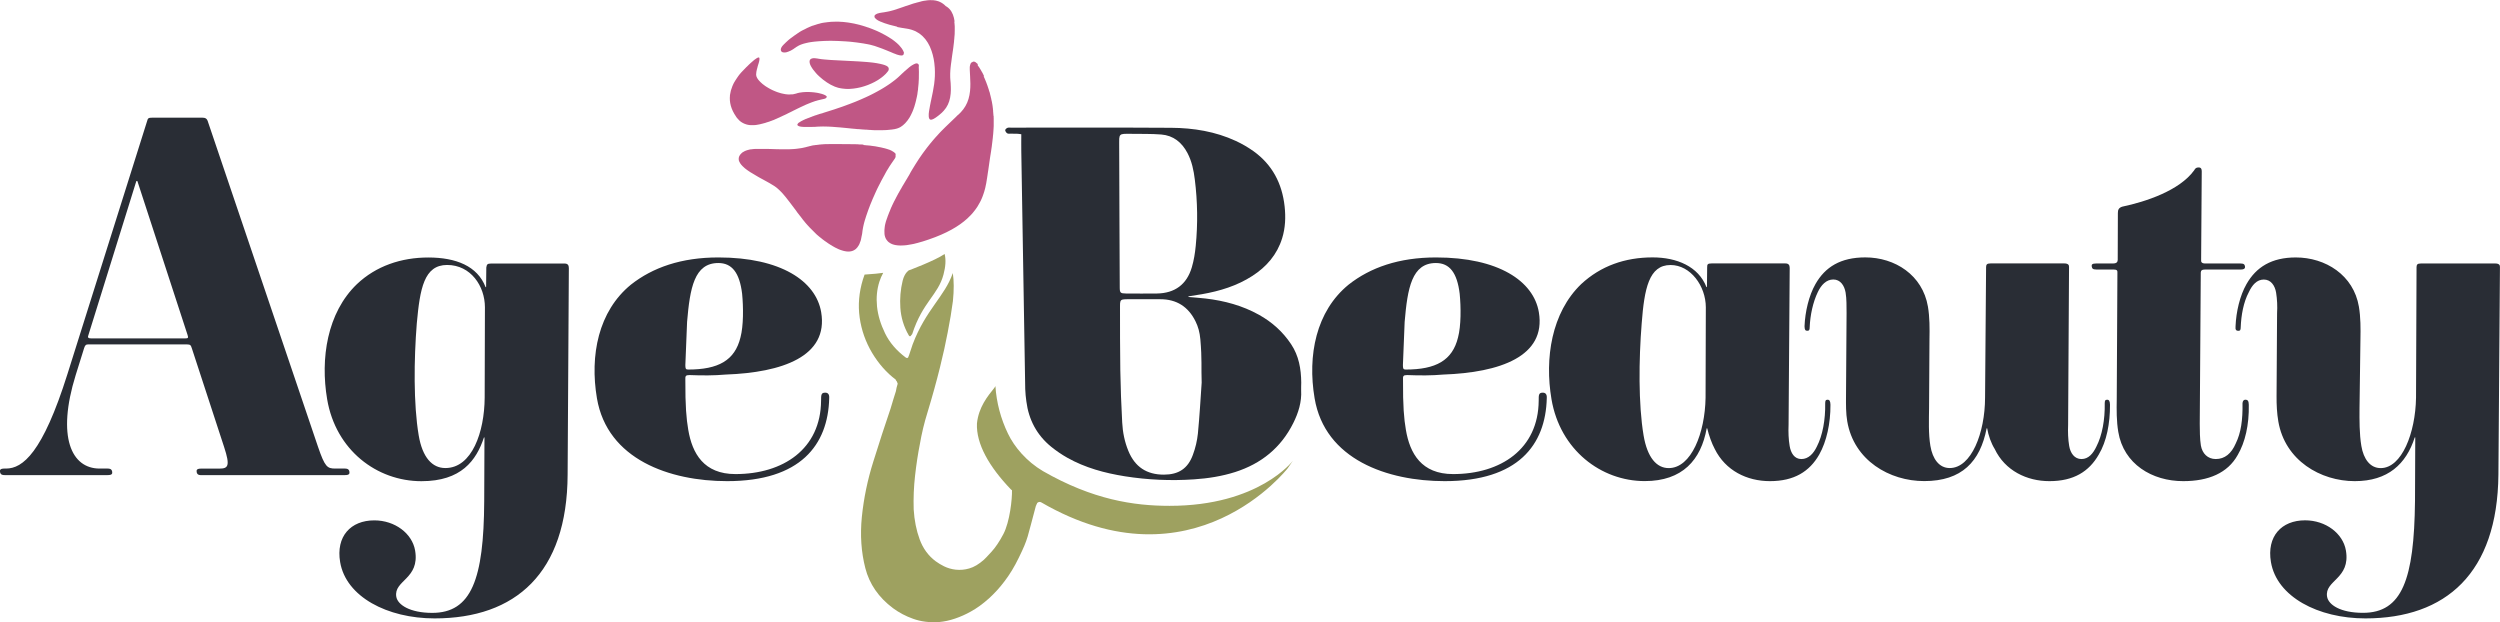 <?xml version="1.0" encoding="utf-8"?>
<!-- Generator: Adobe Illustrator 21.1.0, SVG Export Plug-In . SVG Version: 6.00 Build 0)  -->
<svg version="1.1" id="Layer_1" xmlns="http://www.w3.org/2000/svg" xmlns:xlink="http://www.w3.org/1999/xlink" x="0px" y="0px"
	 viewBox="0 0 4888.4 1216.5" style="enable-background:new 0 0 4888.4 1216.5;" xml:space="preserve">
<style type="text/css">
	.st0{fill:#9EA160;}
	.st1{fill:#C05785;}
	.st2{fill:#9E9F62;}
	.st3{fill:#292d35;}
</style>
<title>ageandbeautylogo</title>
<g id="Layer_2">
	<g id="AgeAndBeauty_Logo">
		<g id="rose">
			<path class="st0" d="M2528.1,900.9c0,0-66.3,88.3-241.2,88.2c-69.8,0-150.1-11.9-247.9-68.1c-31.7-18.8-55.6-47-68-73
				c-14.1-29.1-22.5-60.7-24.6-93c-0.8,1-1.5,2.1-2,3.3c-13.3,16.6-30.7,37.6-34.1,69.6c-1.8,39.8,23.7,84.7,66.6,129.3l1.9,1.4
				c0.5,16.9-4.2,61.8-16.9,85.9c-7.7,14.6-15.5,26.1-23.3,34.6c-7.8,8.5-12.7,13.7-14.7,15.4c-9.8,8.7-19.3,14.4-28.6,17
				c-8.7,2.6-17.7,3.4-26.7,2.4c-7.9-0.9-15.6-3.1-22.7-6.6c-5.7-2.8-11.2-6.1-16.4-9.9c-14.3-10.7-24.7-25-31.2-42.7
				c-6.5-17.7-10.4-37.2-11.7-58.5c-0.7-22.1,0.2-44.2,2.7-66.1c2.5-22.2,5.6-42.6,9.3-61.2c3.6-21.1,8.6-42,15-62.5
				c9.8-32.2,17.8-61.4,24.3-87.6s11.5-49.1,15.2-68.8c4.4-22.4,7.8-42.8,10.2-61.3c2.2-21.4,2.1-39.7-0.2-54.8
				c-15.7,45.9-52.5,70.9-78.5,139.4c-2.1,6.9-4.5,13.9-7,21l-2,4.9c-1.3,1.2-2.9,1.1-4.8-0.3c-18-13.5-31.4-29.2-40.1-47
				s-14-35.3-15.8-52.6c-1.7-17.3-0.2-33.5,4.7-48.7c1.9-5.9,4.4-11.7,7.4-17.1c-4.9,0.6-9.7,1.2-14.6,1.7
				c-6.9,0.7-14.3,1.3-21.8,1.7c-1.2,3.2-2.3,6.3-3.3,9.6c-7.7,25.3-9.8,50.1-6.3,74.7c3.4,24.3,11.7,47.7,24.3,68.8
				c12.8,21.3,28.2,38.8,46.2,52.3c0.1,1.2,0.8,2.4,1.8,3c1.8,3.5,2.4,5.5,1.7,6.1c-1.4,4.5-2.5,9-3.2,13.6
				c-1.4,4.3-2.9,9.3-4.7,14.9s-3.6,12-5.7,19c-11.1,32.4-22.3,67-33.8,103.8c-11.1,35.2-18.7,71.5-22.4,108.3
				c-3.5,35.3-1.2,68.6,6.8,99.8s26,57.3,54,78.3c12,8.8,25.3,15.9,39.4,20.8c15.1,5.5,31.8,7.6,50.3,6.5c10.8-1,21.4-3.3,31.6-6.8
				c10.7-3.6,21-8.2,30.8-13.7c11.6-6.3,23.5-14.9,35.9-26c10.9-10,21-21,29.9-32.9c10.2-13.2,19.7-28.8,28.4-46.8
				c18.9-38.9,15.8-37.1,33.3-101.3c0.7-0.6,1-1.5,1-2.4c0.5-0.4,0.9-1,1-1.7c0.1-0.7,0.5-1.3,1-1.7c2.1-1.9,5.2-2.2,7.6-0.7
				c297.1,172.2,481.8-66.9,481.8-66.9"/>
			<path id="Shape_1_copy_4" class="st1" d="M1737.8,134.9c0-0.2,0-0.5,0-0.7c0-0.5-0.1-1-0.3-1.4c-0.1-0.2-0.1-0.4-0.2-0.6
				c-0.9-1.5-2.3-2.7-3.8-3.4c-0.3-0.1-0.6-0.3-0.9-0.4c-0.7-0.4-1.4-0.7-2.3-1l-1.2-0.4c-0.9-0.3-1.9-0.6-2.9-0.9l-1.2-0.3
				c-1.4-0.4-3-0.8-4.6-1.1l0,0h-0.1c-1.6-0.3-3.3-0.7-5.1-1l-1.8-0.3c-1.3-0.2-2.6-0.4-4-0.6l-2.1-0.3c-1.4-0.2-2.9-0.4-4.4-0.5
				l-1.9-0.2c-2.1-0.2-4.2-0.4-6.4-0.6l-1.6-0.1c-1.7-0.2-3.5-0.3-5.3-0.4l-2.9-0.2l-4.1-0.3l-3.3-0.2l-3.9-0.2l-3.4-0.2l-2.2-0.1
				c-14.8-0.8-29.9-1.4-43-2.2l-0.9-0.1l-5.6-0.4l-1.1-0.1c-2-0.2-3.9-0.3-5.8-0.5h-0.2c-2-0.2-3.8-0.4-5.6-0.6l-1.2-0.2
				c-0.9-0.1-1.9-0.2-2.8-0.4c-1.2-0.2-2.4-0.4-3.5-0.6c-1.4-0.3-2.7-0.4-3.9-0.5l-1-0.1c-0.8,0-1.7,0-2.5,0c-0.2,0-0.5,0-0.7,0
				c-0.9,0.1-1.7,0.2-2.5,0.5c-0.2,0-0.3,0.1-0.4,0.2c-0.5,0.2-1.1,0.4-1.6,0.7l-0.4,0.3c-0.5,0.3-0.8,0.7-1.2,1.2l-0.1,0.1
				c-0.3,0.5-0.6,1.1-0.7,1.7c0,0.2-0.1,0.3-0.1,0.5c-0.1,0.5-0.1,1.1-0.1,1.6c0,0.2,0,0.3,0,0.5c0,0.8,0.2,1.5,0.3,2.3l0.1,0.3
				c0.2,0.8,0.5,1.5,0.7,2.3c0.1,0.2,0.2,0.4,0.3,0.7c0.3,0.8,0.7,1.6,1.1,2.4c0.1,0.1,0.1,0.2,0.2,0.3c0.5,1,1.1,1.9,1.7,2.9
				c0.1,0.2,0.3,0.4,0.4,0.6c0.5,0.8,1.1,1.7,1.7,2.6c0.2,0.2,0.3,0.4,0.5,0.6c1.6,2.1,3.3,4.2,5.2,6.4l0.6,0.7
				c0.9,0.9,1.8,1.9,2.7,2.9l0.4,0.4c1.1,1.1,2.2,2.2,3.4,3.2l0.1,0.1l0.1,0.1c2.1,1.9,4.3,3.8,6.6,5.6c0.1,0.1,0.3,0.2,0.4,0.3
				c2.3,1.8,4.7,3.6,7.2,5.2l0.1,0.1c2.4,1.6,4.9,3.1,7.3,4.4l0.6,0.3c2.5,1.3,5,2.5,7.6,3.6c2,0.8,4,1.4,6,2
				c0.6,0.2,1.2,0.3,1.9,0.5c1.5,0.4,3,0.7,4.6,0.9l2,0.3c1.9,0.3,3.8,0.5,5.7,0.6c0.3,0,0.5,0,0.8,0.1c2.2,0.1,4.4,0.1,6.6,0.1
				l2-0.1c1.6-0.1,3.2-0.2,4.8-0.4c0.7-0.1,1.5-0.1,2.2-0.2c1.8-0.2,3.6-0.5,5.4-0.8c0.4-0.1,0.9-0.1,1.3-0.2
				c2.2-0.4,4.4-0.9,6.6-1.4c0.7-0.2,1.3-0.3,2-0.5c1.6-0.4,3.2-0.9,4.8-1.4l2.2-0.7c1.6-0.5,3.3-1.1,4.9-1.7
				c0.5-0.2,1.1-0.4,1.6-0.6c2.1-0.8,4.1-1.7,6.1-2.6c0.6-0.3,1.1-0.5,1.7-0.8c1.5-0.7,2.9-1.4,4.3-2.1c0.7-0.3,1.3-0.7,2-1.1
				c1.3-0.7,2.7-1.5,4-2.3c0.5-0.3,1-0.6,1.5-0.9l0.4-0.3c0.9-0.6,1.6-1.1,2.5-1.7s1.8-1.2,2.6-1.8s1.8-1.4,2.7-2.1
				c0.7-0.6,1.5-1.2,2.2-1.8c1-0.9,1.9-1.8,2.8-2.6c0.5-0.5,1-0.9,1.5-1.4c1.3-1.3,2.5-2.7,3.6-4.2c0.7-0.7,1.2-1.6,1.7-2.5
				c0.1-0.2,0.2-0.5,0.3-0.7C1737.7,136,1737.8,135.4,1737.8,134.9z M1616.7,189.3c-0.1-0.4-0.2-0.8-0.5-1.1l-0.2-0.2
				c-0.4-0.4-0.8-0.8-1.3-1.1l-0.2-0.1c-0.6-0.4-1.3-0.8-1.9-1.1l-0.3-0.1c-0.8-0.4-1.7-0.7-2.6-1.1l-0.6-0.2c-1-0.3-2-0.7-3.2-1
				l-0.5-0.1c-1.1-0.3-2.3-0.6-3.6-0.9l-0.3-0.1c-1.3-0.3-2.6-0.5-4-0.8l-0.8-0.1c-1.4-0.2-2.8-0.4-4.3-0.6l-0.7-0.1
				c-1.5-0.2-3-0.3-4.5-0.4h-0.2c-1.6-0.1-3.2-0.2-4.8-0.3h-0.8c-1.6,0-3.1,0-4.7,0h-0.8c-4.1,0.1-8.1,0.5-12.1,1.2l-0.6,0.1
				c-2.3,0.4-4.5,1-6.7,1.8c-2,0.6-4,1.1-6,1.4h-0.2h-0.2h-0.3l-0.7,0.1h-0.4h-0.4h-0.7c-1.3,0.1-2.6,0.2-4,0.2h-0.8h-0.7h-0.7h-0.3
				l-1.1-0.1c-1.3-0.1-2.5-0.2-3.8-0.4l-0.7-0.1l-1-0.2l-0.5-0.1c-0.5-0.1-1.1-0.2-1.6-0.3c-1.3-0.3-2.5-0.5-3.8-0.8l-1.6-0.4
				c-0.8-0.2-1.6-0.4-2.4-0.7c-1.2-0.4-2.3-0.7-3.5-1.1l-1.2-0.4c-1-0.4-1.9-0.7-2.9-1.1c-1.4-0.5-2.7-1.1-4.1-1.7
				c-1.1-0.5-2.2-1-3.3-1.5c-1.3-0.6-2.6-1.3-3.9-2c-1-0.6-2-1.1-3-1.7c-1.3-0.8-2.7-1.6-4-2.4c-0.9-0.6-1.8-1.1-2.6-1.7l0,0l-1.3-1
				l-0.7-0.5c-0.9-0.6-1.7-1.3-2.5-1.9l-1-0.8c-0.4-0.4-0.8-0.7-1.2-1.1c-0.7-0.6-1.3-1.2-2-1.8l-0.5-0.5c-0.5-0.5-0.9-1-1.4-1.4
				c-0.6-0.7-1.2-1.3-1.8-2s-0.9-1.1-1.3-1.6s-0.9-1.3-1.3-1.9s-0.6-1.1-0.9-1.6c-1.1-1.9-1.7-4-1.7-6.2c0-1.1,0.1-2.1,0.3-3.2
				c0-0.3,0.1-0.6,0.1-0.9c0-0.1,0-0.2,0-0.3V141c0.1-0.7,0.2-1.4,0.4-2.1c0.1-0.3,0.1-0.6,0.2-0.9s0.1-0.4,0.1-0.6l0.1-0.3
				c0.1-0.6,0.3-1.2,0.4-1.8l0.2-0.6c0.3-1.1,0.6-2.3,0.9-3.4c0-0.1,0-0.1,0-0.1c0.1-0.4,0.2-0.8,0.3-1.2c0.3-1,0.6-2.1,0.9-3.1
				c0.2-0.7,0.4-1.3,0.6-1.9c0.1-0.3,0.2-0.6,0.3-0.8s0.2-0.5,0.2-0.8s0.1-0.5,0.2-0.7s0.2-0.7,0.3-1l0.1-0.4l0.1-0.4l0.2-0.8
				c0.1-0.3,0.1-0.5,0.2-0.8v-0.2c0,0,0,0,0-0.1c0.1-0.2,0.1-0.4,0.1-0.6l0.1-0.4c0-0.2,0.1-0.4,0.1-0.6s0.1-0.5,0.1-0.7
				s0-0.2,0-0.3c0-0.1,0-0.2,0-0.3c0-0.2,0-0.3,0-0.5s0-0.3,0-0.4s0-0.3,0-0.4s0-0.3,0-0.4s0-0.2,0-0.3s0-0.1,0-0.2
				c0-0.1,0-0.2-0.1-0.3c0,0,0-0.1,0-0.2c-0.1-0.1-0.1-0.2-0.2-0.3c0-0.1-0.1-0.2-0.2-0.3l-0.1-0.1c0,0-0.1-0.1-0.1-0.1
				c-0.1,0-0.1-0.1-0.2-0.1l-0.3-0.1c-0.1-0.1-0.3-0.1-0.4-0.1h-0.2h-0.1c-0.1,0-0.3,0.1-0.4,0.1c-0.1,0-0.2,0.1-0.2,0.1l-0.2,0.1
				c-0.2,0-0.3,0.1-0.5,0.1l-0.2,0.1l-0.3,0.1c-0.3,0.1-0.6,0.3-0.9,0.5s-0.6,0.3-0.9,0.5l0,0l-0.3,0.2l-0.6,0.4
				c-0.4,0.3-0.9,0.7-1.4,1l-0.3,0.2c-0.3,0.2-0.6,0.4-1,0.7l-0.3,0.2l0,0c-0.1,0.1-0.2,0.2-0.3,0.2c-0.7,0.6-1.5,1.2-2.3,1.9
				c-0.4,0.3-0.8,0.6-1.2,1v0.1c-0.7,0.6-1.2,1-2,1.7l-1.8,1.6l0,0c-1.1,1-2.2,2-3.3,3l-0.3,0.3l-0.1,0.1l0,0l-0.1,0.1l-0.3,0.3
				l-0.3,0.3l-0.3,0.3l-0.3,0.3l-0.5,0.5l-0.6,0.6l-0.4,0.4l-0.6,0.6l-0.2,0.2l0,0l-0.8,0.7l-0.1,0.1c-0.1,0.1-0.1,0.1-0.2,0.2
				c-0.2,0.2-0.4,0.4-0.7,0.6l-0.4,0.5c-0.2,0.2-0.4,0.4-0.7,0.7l-0.5,0.5l-0.2,0.2l0,0l-0.2,0.3l-0.8,0.8l-0.5,0.5l-0.9,0.9
				c-0.2,0.2-0.3,0.3-0.5,0.5l-0.5,0.6l-0.1,0.1l0,0l0,0l-0.7,0.7c-0.1,0.1-0.2,0.2-0.3,0.3l-0.3,0.3l-0.5,0.5
				c-0.3,0.3-0.6,0.7-0.9,1l-0.8,0.8l-0.1,0.1l0,0l-0.2,0.2l-0.6,0.7l-0.5,0.5l-0.5,0.6c-0.3,0.3-0.6,0.7-0.8,1l-0.2,0.2
				c-0.1,0.2-0.3,0.3-0.4,0.4l-0.2,0.2l0,0l-0.1,0.2c-0.3,0.4-0.6,0.7-0.8,1s-0.4,0.6-0.6,0.8l-0.3,0.4l0,0
				c-0.2,0.3-0.5,0.6-0.7,0.9s-0.2,0.3-0.4,0.5l-0.2,0.3c0,0.1-0.1,0.1-0.1,0.2l0,0l-0.5,0.7c-0.2,0.3-0.4,0.6-0.7,1
				c-0.4,0.6-0.9,1.2-1.3,1.9c-0.2,0.3-0.4,0.6-0.6,0.9l0,0l0,0l-0.3,0.5c-0.3,0.5-0.7,1-1,1.5s-0.5,0.8-0.7,1.1s-0.6,0.9-0.9,1.4
				l0,0c0,0-0.1,0.2-0.2,0.3l0,0c-0.2,0.4-0.4,0.8-0.6,1.1c-0.3,0.6-0.7,1.1-1,1.6c-0.2,0.4-0.4,0.7-0.6,1.1s-0.3,0.6-0.5,0.9
				s-0.2,0.4-0.3,0.6c0,0,0,0.1,0,0.1c-0.2,0.3-0.3,0.7-0.5,1s-0.4,0.7-0.5,1.1c-0.3,0.6-0.6,1.2-0.8,1.8c-0.1,0.3-0.3,0.6-0.4,0.9
				s-0.2,0.4-0.2,0.6s-0.2,0.3-0.2,0.5s0,0.1,0,0.1c-0.8,2.1-1.6,4.1-2.2,6.3c0,0.2-0.1,0.4-0.2,0.6l-0.1,0.2c0,0,0,0.1,0,0.1
				c-0.1,0.3-0.1,0.6-0.2,0.9c-0.6,2.3-1,4.6-1.4,7c0,0.4-0.2,0.9-0.3,1.3c0,0.1,0.1,0.3,0.1,0.4c-1.4,13,1.8,26.9,11.9,41.4
				c0,0.1,0.1,0.3,0.2,0.4c0.4,0.6,0.8,1.2,1.3,1.8l0.1,0.1c0.1,0,0.1,0.1,0.1,0.2c1.3,1.7,2.8,3.3,4.4,4.8c0.3,0.3,0.6,0.6,1,0.9
				c0,0,0,0,0,0.1c0.2,0.2,0.4,0.3,0.6,0.5c0.6,0.5,1.3,1,2,1.5s1.1,0.8,1.7,1.1c0.3,0.2,0.7,0.4,1,0.6c0.2,0.1,0.4,0.2,0.5,0.3
				s0.4,0.2,0.6,0.3c0.6,0.3,1.2,0.6,1.8,0.9s1.3,0.6,1.9,0.8l0,0c0.1,0.1,0.3,0.1,0.4,0.1c0.3,0.1,0.6,0.3,1,0.4s0.6,0.2,1,0.3
				l0.2,0.1l0.5,0.2c0.4,0.1,0.8,0.2,1.3,0.3l0,0c0.1,0,0.3,0,0.4,0.1c0.6,0.1,1.2,0.3,1.8,0.4c0.4,0.1,0.8,0.2,1.2,0.2l0,0l0.6,0.1
				c0.3,0,0.6,0,0.8,0.1l1.6,0.1l0.9,0.1h0.2h0.4h0.2c0.4,0,0.9,0,1.3,0h1.4c0.3,0,0.6,0,0.9,0h0.1h0.5c0.6,0,1.3-0.1,1.9-0.1
				l1.1-0.1l0,0h0.2h0.4l0.7-0.1c0.8-0.1,1.5-0.1,2.3-0.3l0,0h0.1l0.5-0.1l0.4-0.1l0.5-0.1l0.8-0.1l1.1-0.2l0,0l0.3-0.1l0.6-0.1
				l0.7-0.1l0,0l0.4-0.1l0.4-0.1h0.2l0.8-0.2l0,0c0,0,0.3-0.1,0.4-0.1l0.7-0.2l1.2-0.3l1.6-0.4h0.2l0.3-0.1l0.4-0.1l1.3-0.4l0.5-0.1
				l0,0h0.1l0.3-0.1l0,0l0.8-0.2l0.3-0.1h0.1l1-0.3l0.3-0.1l0.7-0.2c0.3-0.1,0.7-0.2,1-0.3l0.5-0.2l0.7-0.3l0.2-0.1h0.2l0,0l0.3-0.1
				l0.4-0.1l0.3-0.1l1-0.3l0.3-0.1h0.1l0.8-0.3h0.1l0,0l0.3-0.1l0.6-0.2c0.1,0,0.2-0.1,0.3-0.1l0.2-0.1h0.2l0.6-0.2l0.9-0.4l0,0
				c0.1,0,0.2-0.1,0.3-0.1l0.2-0.1l1.1-0.4l0.3-0.1l0.4-0.1l0.8-0.3l0,0l0.2-0.1l0.2-0.1l0.7-0.3l0.4-0.1l0.3-0.1l0.5-0.2l0.5-0.2
				l0.2-0.1l0,0l0,0h0.1h0.1l1-0.4l0.4-0.2l1-0.4l0.4-0.2l0,0l0.3-0.1l0.6-0.3l0.6-0.3l0.4-0.2l0.3-0.1l0.2-0.1l0.3-0.1l0.4-0.2l0,0
				l0,0l0.8-0.3l0.6-0.3l0.6-0.3l0.2-0.1l0.7-0.3l0,0l0.5-0.2l0.6-0.3l0.5-0.2l0.9-0.4l1-0.4l0.2-0.1l0.3-0.2l0.3-0.1l1.2-0.6
				l0.4-0.2l0.2-0.1l0,0h0.1l0.4-0.2l0.5-0.2l0.5-0.3l0.5-0.2l1-0.5l0,0l0.2-0.1l1.3-0.6l0.9-0.4l0.6-0.3l0,0l0.7-0.3l0,0l0.2-0.1
				l0.3-0.1l0.6-0.3l0.2-0.1l0.4-0.2l0.6-0.3l0,0h0.1l1-0.5l0.5-0.2l0,0l1.1-0.6l0.2-0.1l0,0l0,0l0.2-0.1l0.8-0.4l1.1-0.6l0.4-0.2
				l1.3-0.6l1.2-0.6l0.8-0.4l0,0l0.5-0.2l4.6-2.3l0.6-0.3l0.5-0.3c1.7-0.9,3.4-1.7,5.1-2.5l2.4-1.2l1.2-0.6l2.3-1.1l1.5-0.7l1.2-0.6
				c1.1-0.5,2.1-1,3.2-1.5l2-0.9l0.8-0.4l1.6-0.7l0.7-0.3l1.6-0.8l1.1-0.5l1.1-0.5c1.7-0.8,3.4-1.4,5.1-2.1h0.1l0.6-0.3l0.3-0.1
				l0.6-0.2l0.7-0.3l0.6-0.3l0.3-0.1l0.9-0.3l1-0.4l0.9-0.4h0.1c2-0.8,4-1.4,5.9-2.1l0.2-0.1l0.4-0.1l0.5-0.1l0.4-0.1l0.6-0.2
				l0.5-0.1l0.6-0.2l0.2-0.1h0.2l0.9-0.3l0.2-0.1c3-0.9,6.1-1.6,9.2-2.2c1.4-0.2,2.6-0.5,3.7-0.8l0.5-0.1c0.8-0.2,1.6-0.5,2.4-0.9
				l0.3-0.2c0.5-0.2,1-0.6,1.4-1c0,0,0,0,0-0.1c0.2-0.3,0.4-0.6,0.4-1C1616.4,189.6,1616.6,189.5,1616.7,189.3z M1866.5,41.5
				c-0.3-2-0.7-4-1.1-5.9c0-0.2,0-0.4-0.1-0.5c0,0,0-0.1,0-0.1c-2.2-9-6.3-16.5-13.3-21.4l0,0c-0.9-0.7-1.9-1.3-2.9-1.8
				c-1.5-1.6-3.2-3.1-5-4.4c-0.4-0.3-0.8-0.6-1.2-0.8l-0.3-0.2l-0.1-0.1c-0.1,0-0.1-0.1-0.2-0.1c-1.5-1-3.1-1.9-4.8-2.6l-0.6-0.3
				c-0.3-0.1-0.6-0.2-0.9-0.3l-0.4-0.2l-0.1-0.1c-0.2-0.1-0.5-0.1-0.7-0.2c-1.1-0.4-2.3-0.7-3.5-1c-0.4-0.1-0.8-0.2-1.2-0.3l0,0
				c-0.1,0-0.1,0-0.2-0.1h-0.1h-0.2c-1.6-0.3-3.1-0.5-4.7-0.7h-0.4h-0.5h-0.2c-0.1,0-0.2,0-0.3,0c-0.2,0-0.5,0-0.7,0s-0.2,0-0.3,0
				c-0.7,0-1.4-0.1-2.2-0.1l0,0h-0.6h-1h-1l-1.2,0.1l0,0c-0.2,0-0.3,0-0.5,0h-0.3c-0.2,0-0.5,0.1-0.7,0.1h-0.1
				c-0.7,0-1.4,0.1-2.2,0.2l-0.8,0.1l0,0c-0.1,0-0.3,0.1-0.4,0.1c-0.1,0-0.1,0-0.2,0c-0.4,0.1-0.8,0.1-1.2,0.2l-0.6,0.1l-0.6,0.1
				l-1,0.1l0,0h-0.2l-1.2,0.2c-0.4,0.1-0.7,0.1-1.1,0.2l-0.3,0.1l-0.5,0.1l-0.6,0.1l0,0h-0.1l-0.9,0.2l-0.9,0.2l-0.3,0.1l-0.3,0.1
				l-0.6,0.2l-1.1,0.3l-1.3,0.3c-0.2,0.1-0.4,0.1-0.6,0.2l-0.3,0.1l-0.9,0.2l0,0l-0.6,0.2l-0.9,0.2l-0.3,0.1l-0.5,0.1l-0.8,0.2
				l-0.6,0.2l0,0h-0.2l-0.3,0.1l-1,0.3l-0.4,0.1l-0.6,0.2l-1,0.3h-0.1l0,0h-0.2l-0.9,0.3l-0.8,0.2l-0.7,0.2l-1,0.3l0,0h-0.1l0,0
				l-0.5,0.2l-0.6,0.2l-0.4,0.1l-0.9,0.3l-0.3,0.1l-0.2,0.1l-0.6,0.2l0,0l-0.3,0.1l-0.3,0.1l-1.1,0.4l-0.9,0.3h-0.1l-0.5,0.2
				l-0.5,0.2l0,0l-1.1,0.4l-0.6,0.2l-0.7,0.2l-0.3,0.1l-0.8,0.3h-0.1l0,0l-1.6,0.6l-0.7,0.2h-0.1h-0.1l-0.7,0.2h-0.1l-3.1,1.1
				l-2.5,0.9l-2.1,0.7l-2.4,0.8l-0.8,0.3c-1.9,0.6-3.8,1.3-5.7,1.9l-0.2,0.1l-2,0.7l-0.9,0.3l-1.3,0.4l-0.3,0.1l-1,0.3l-0.6,0.2
				l-0.2,0.1c-2,0.6-4,1.1-5.9,1.6l0,0l-1.4,0.4h-0.2l-1.2,0.3l-0.3,0.1l-0.9,0.2c-1,0.2-1.9,0.4-2.9,0.6c-2.8,0.6-5.6,1.2-8.3,1.5
				h-0.4c-0.7,0.1-1.3,0.2-2,0.3l0,0l-0.7,0.1c-1,0.1-2,0.3-2.9,0.5c-0.2,0-0.5,0.1-0.7,0.1s-0.3,0.1-0.6,0.1h-0.1l-0.5,0.1l0,0
				l-0.2,0.1c-1.1,0.2-2.1,0.5-3.2,0.9l-0.2,0.1h-0.1h-0.1c-0.1,0-0.2,0.1-0.3,0.1c-0.2,0.1-0.4,0.2-0.6,0.3l0,0
				c-0.2,0.1-0.4,0.2-0.6,0.3c-0.4,0.2-0.8,0.4-1.2,0.6l-0.3,0.2l-0.2,0.1l-0.1,0.1c0,0-0.1,0.1-0.1,0.1l0,0l-0.3,0.2
				c-0.3,0.2-0.5,0.4-0.8,0.6l0,0c-0.1,0.1-0.1,0.2-0.2,0.2c-0.1,0.1-0.2,0.3-0.3,0.4l0,0c-0.1,0.1-0.1,0.1-0.2,0.2l-0.1,0.1v0.1
				c-0.1,0.2-0.2,0.4-0.3,0.5s-0.1,0.3-0.2,0.4v0.1c0,0,0,0.1,0,0.2s0,0.2,0,0.4v0.2c0,0,0,0,0,0.1s0,0,0,0.1l0,0c0,0,0,0.1,0,0.1
				l0,0c0,0.1,0,0.2,0,0.3v0.1c0,0,0,0,0,0.1c0,0.1,0,0.1,0,0.1s0,0.1,0,0.2c0.1,0.3,0.2,0.6,0.3,0.9c0,0,0,0.1,0,0.1l0,0l0,0v0.1
				l0.1,0.1c0,0.1,0.1,0.2,0.2,0.3v0.1l0.3,0.4c0.2,0.2,0.3,0.4,0.5,0.6l0.1,0.1l0.3,0.2l0.2,0.2l0.3,0.3l0.2,0.3l0.1,0.1l0.4,0.3
				l0.3,0.3l0.6,0.5l0.4,0.3l0.1,0.1l0.3,0.2l0.3,0.2l0.1,0.1l0.3,0.2l0.3,0.2l0.6,0.3c0.3,0.2,0.7,0.4,1.1,0.7l0.7,0.4l0.2,0.1
				l0.3,0.2l0.3,0.1h0.1l0,0l0.2,0.1l0.4,0.2l0.7,0.3c0.4,0.2,0.9,0.5,1.4,0.7l0.2,0.1c0.1,0,0.2,0.1,0.3,0.1l0.2,0.1h0.1h0.1l0,0
				l0.3,0.1h0.1l0.7,0.3l0.4,0.2l0.7,0.3l0.6,0.2l0.8,0.3l0.8,0.3l0,0l0.2,0.1l0.5,0.2l0.4,0.2l0.3,0.1c0.1,0,0.3,0.1,0.4,0.1
				l0.7,0.3l0.7,0.3h0.1l0.6,0.2l0.9,0.3h0.2l0.9,0.3l0.3,0.1l0.7,0.2l0.9,0.3l0.2,0.1c0.4,0.1,0.8,0.3,1.3,0.4l0.3,0.1l0.6,0.2
				l0.7,0.2l0.6,0.2l0.6,0.2l0.3,0.1l0,0l0.4,0.1h0.2l1.1,0.3l0.8,0.2l1.1,0.3l1.3,0.3l1.1,0.3l0.6,0.2l0.5,0.1l0.5,0.1l0,0l0.8,0.2
				l1.7,0.4l0.3,0.1c0.4,0.1,0.7,0.2,1.1,0.3l0.8,0.2l0.9,0.2l0.7,0.2l0,0l1.9,1.1c0.3,0.1,0.7,0.2,1,0.2l1.2,0.2
				c0.6,0.1,1.1,0.2,1.7,0.3l0,0l2.6,0.5l2.3,0.4l0.5,0.1l0,0c0.5,0.1,1.1,0.2,1.6,0.2s1.2,0.2,1.8,0.3l1.2,0.2l0.5,0.1l0,0
				c1.1,0.2,2.2,0.3,3.3,0.5c2.8,0.4,5.6,1,8.3,1.8c0.6,0.2,1.1,0.3,1.7,0.5c0.4,0.1,0.7,0.3,1.1,0.4s0.9,0.4,1.4,0.5
				c1.5,0.5,3,1,4.4,1.7l0.2,0.1c1,0.5,1.9,1,2.8,1.6c1.4,0.8,2.8,1.5,4.1,2.4l0.5,0.3c0.9,0.6,1.7,1.3,2.5,1.9c1.2,1,2.5,1.9,3.6,3
				c0.4,0.4,0.8,0.8,1.2,1.2l0,0c1.5,1.5,2.9,3.1,4.3,4.7c0.3,0.3,0.5,0.7,0.8,1s0.4,0.6,0.6,0.8c1.2,1.5,2.3,3.1,3.3,4.8
				c0.4,0.6,0.8,1.2,1.1,1.8c1.2,2.1,2.4,4.2,3.4,6.4c0.2,0.3,0.3,0.7,0.4,1c0.9,2,1.7,4,2.4,6c0.3,0.7,0.5,1.4,0.8,2.2
				c0.7,2,1.3,4.1,1.9,6.2c0.1,0.4,0.2,0.7,0.3,1.1c0.6,2.4,1.2,4.9,1.7,7.4c0.1,0.7,0.3,1.5,0.4,2.2c0.4,2,0.7,4,0.9,6
				c0.1,0.6,0.2,1.2,0.2,1.8c0.3,2.5,0.5,5,0.7,7.5c0,0.6,0.1,1.3,0.1,1.9c0.1,2,0.2,4,0.2,5.9c0,0.6,0,1.3,0,1.9
				c0,2.4,0,4.8-0.1,7.2l-0.1,1.2c-0.1,2-0.2,4-0.4,5.9c-0.1,0.6-0.1,1.2-0.2,1.8c-0.2,2.2-0.4,4.4-0.7,6.5c-0.6,4.5-1.4,9-2.3,13.6
				c0,0.2-0.1,0.4-0.1,0.6c-0.3,1.7-0.7,3.3-1,5c-0.7,3.2-1.3,6.5-2,9.6l0,0c-0.1,0.5-0.2,1-0.3,1.6c-0.3,1.5-0.6,3-1,4.5l-0.2,0.9
				c0,0.1,0,0.1,0,0.2l-0.2,1.1c-0.2,1-0.4,1.9-0.6,2.9c0,0.1-0.1,0.3-0.1,0.4l-0.2,1l-0.1,0.6c-0.1,0.4-0.2,0.8-0.2,1.1
				c0,0,0,0,0,0.1c-0.3,1.4-0.5,2.7-0.7,4c0,0.2-0.1,0.4-0.1,0.6s-0.1,0.4-0.1,0.6l-0.1,0.3l0,0c-0.1,0.9-0.3,1.7-0.4,2.5
				c0,0.2,0,0.4-0.1,0.6s0,0.3-0.1,0.4s-0.1,0.5-0.1,0.7s-0.1,0.5-0.1,0.7c-0.1,0.6-0.1,1.2-0.2,1.8c0,0.3-0.1,0.6-0.1,0.8v0.3
				c0,0.2,0,0.3-0.1,0.5s0,0.6-0.1,0.9c0,0.1,0,0.3,0,0.4s0,0.2,0,0.3c0,0.1,0,0.1,0,0.2l0,0l0,0c0,0.1,0,0.1,0,0.2
				c0,0.3,0,0.6,0,0.9s0,0.5,0,0.7s0,0.4,0,0.6s0,0.5,0,0.7s0,0.5,0,0.7c0,0.1,0,0.1,0,0.2c0,0.3,0,0.5,0.1,0.8s0,0.4,0,0.5l0.1,0.4
				c0,0.2,0,0.5,0.1,0.7l0,0l0.1,0.3c0.1,0.2,0.1,0.4,0.2,0.6s0.1,0.4,0.2,0.6s0.1,0.3,0.2,0.4s0.2,0.4,0.3,0.6s0.1,0.3,0.2,0.4
				s0.1,0.1,0.1,0.1s0.2,0.2,0.3,0.3s0.1,0.1,0.2,0.2c0.2,0.1,0.4,0.2,0.6,0.3l0.1,0.1c0.2,0.1,0.3,0.2,0.5,0.3c0.1,0,0.3,0,0.4,0
				c0.3,0,0.7,0,1,0c0.2,0,0.5,0,0.7,0l0,0c0.2,0,0.5-0.1,0.8-0.2c0.6-0.2,1.1-0.4,1.7-0.6c0.6-0.2,1.2-0.5,1.7-0.8
				c0.2-0.1,0.3-0.1,0.5-0.2l0.1-0.1c1.1-0.6,2.1-1.2,3.1-1.9l0.2-0.1l2.2-1.6l0,0c1-0.8,2.1-1.5,3.1-2.3l1.3-1.1
				c0.3-0.2,0.6-0.5,0.9-0.7c0.1-0.1,0.2-0.1,0.3-0.2s0,0,0,0c0.9-0.8,1.8-1.5,2.6-2.3c0.4-0.3,0.8-0.7,1.2-1c0.5-0.5,1-1,1.5-1.5
				c0.2-0.1,0.3-0.3,0.5-0.4c0,0,0-0.1,0-0.1c0.7-0.7,1.5-1.5,2.1-2.2c0.2-0.3,0.4-0.5,0.6-0.7c1.1-1.2,2.1-2.5,3-3.8
				c0.2-0.2,0.3-0.4,0.5-0.6v-0.1c0.3-0.4,0.6-0.8,0.9-1.2c4.9-7.5,7.7-16.1,8.7-27.1c0.4-4.5,0.5-9,0.3-13.5l0,0
				c0-0.6-0.1-1.3-0.1-1.9c-0.1-1.5-0.1-3.1-0.2-4.7c0-0.1,0-0.3,0-0.4c-0.2-2.2-0.3-4.4-0.6-6.8c0-0.1,0-0.1,0-0.2
				c-0.3-2.6-0.3-5.4-0.3-8.3c0-0.3,0-0.5,0-0.8v-0.1c0-0.4,0-0.8,0-1.1s0-0.8,0-1.1c0-0.2,0-0.4,0-0.6c0.1-2,0.2-4,0.3-6.1
				c0-0.4,0.1-0.9,0.1-1.3c0.1-0.7,0.1-1.5,0.2-2.2c0-0.4,0.1-0.9,0.1-1.3c0.2-2.1,0.4-4.2,0.7-6.3c0.1-1,0.2-2,0.4-3
				c0.1-0.6,0.2-1.3,0.3-1.9c0.3-2.3,0.6-4.6,0.9-6.9c0.2-1,0.3-2.1,0.4-3.1c0.1-0.7,0.2-1.4,0.3-2.2c0.1-0.9,0.3-1.8,0.4-2.7
				c0.2-1.4,0.4-2.7,0.6-4.1l0.3-2.1c0-0.4,0.1-0.7,0.2-1.1l0.4-2.9c0-0.3,0.1-0.5,0.1-0.8l0.1-0.7c0-0.1,0-0.2,0.1-0.4s0-0.1,0-0.1
				l0,0c0-0.2,0-0.4,0.1-0.5v-0.2c0.2-1.3,0.4-2.7,0.5-4c0-0.3,0.1-0.7,0.1-1c0-0.1,0-0.1,0-0.2l0.3-2.1c0,0,0,0,0-0.1l0,0
				c0.2-1.6,0.4-3.2,0.6-4.8c0-0.1,0-0.1,0-0.2c0,0,0-0.1,0-0.1v-0.3v-0.3c0-0.4,0.1-0.8,0.1-1.3c0-0.3,0.1-0.5,0.1-0.8l0,0
				c0.1-1,0.2-1.9,0.3-2.8c0-0.3,0-0.6,0.1-0.9s0-0.4,0-0.6s0-0.5,0.1-0.8s0-0.3,0-0.5c0-0.1,0-0.2,0-0.3c0.1-0.6,0.1-1.3,0.2-1.9
				l0,0l0.1-1c0-0.5,0.1-0.9,0.1-1.4l0.1-0.9c0-0.8,0.1-1.6,0.1-2.3c0-0.3,0-0.6,0-0.9c0-0.1,0-0.2,0-0.3c0-0.3,0-0.6,0-1l0,0
				c0-0.9,0.1-1.8,0.1-2.8c0-0.4,0-0.8,0-1.2v-1.6v-0.4c0-0.5,0-1.1,0-1.6v-0.6l0,0v-1.3c0-0.4,0-0.8,0-1.1c0-0.8-0.1-1.5-0.1-2.3
				c0-0.3,0-0.7-0.1-1c-0.1-0.9-0.1-1.8-0.2-2.7c0,0,0,0,0-0.1l0,0c-0.1-1.2-0.2-2.3-0.4-3.4L1866.5,41.5z M1796,126.6
				c0-0.1-0.1-0.3-0.1-0.4s0-0.1,0-0.1c-0.1-0.2-0.2-0.3-0.3-0.5c-0.1-0.2-0.2-0.4-0.4-0.5c-0.1-0.2-0.3-0.3-0.4-0.4
				c-0.1-0.1-0.2-0.2-0.4-0.2c-0.1-0.1-0.3-0.2-0.4-0.3c-0.3-0.1-0.7-0.2-1-0.2c-0.1,0-0.2-0.1-0.3-0.1h-0.2h-0.1l0,0h-0.1
				c-0.7,0-1.3,0.2-1.9,0.3c-0.2,0-0.3,0.1-0.5,0.2s-0.2,0-0.3,0.1l0,0h-0.1c-0.1,0-0.3,0.1-0.4,0.2c-0.3,0.1-0.7,0.3-1,0.4
				s-0.6,0.3-1,0.5l-0.2,0.1l0,0c-0.1,0-0.1,0.1-0.2,0.1l-0.3,0.1l-0.2,0.1l-0.2,0.1l-0.5,0.3l-1,0.6l-0.2,0.1l0,0l-0.2,0.1
				l-0.2,0.1l-0.3,0.2l-0.3,0.2l-0.8,0.5l-0.7,0.4l-0.3,0.2c-0.1,0.1-0.2,0.1-0.3,0.2l-0.4,0.3c-0.3,0.3-0.7,0.5-1,0.8l-0.1,0.1
				l-0.6,0.5l-0.3,0.2l-0.3,0.2l-0.7,0.5l-0.3,0.3c-0.1,0.1-0.2,0.1-0.2,0.2l-0.6,0.4l0,0l-0.3,0.3l0,0l-0.2,0.2l-0.3,0.3
				c-0.1,0.1-0.3,0.2-0.4,0.3l-0.2,0.2l-0.7,0.6l-0.3,0.2l0,0l-0.1,0.1l-0.2,0.2l-0.7,0.6c-0.1,0.1-0.2,0.2-0.3,0.2l0,0l-0.1,0.1
				l-0.2,0.2l-0.3,0.3l-0.2,0.2l-0.7,0.6l-0.7,0.6l-0.1,0.1l-0.2,0.2l-0.4,0.3l-0.7,0.6l-0.1,0.1l-0.2,0.1l-0.3,0.2l-0.4,0.4
				l-0.2,0.2l-0.1,0.1l-0.5,0.5l-0.4,0.4c-0.2,0.1-0.3,0.3-0.5,0.4l0,0l-0.1,0.1l-0.1,0.1l-0.6,0.6l-0.4,0.3l-0.5,0.5l-0.1,0.1
				l-0.3,0.2l-0.4,0.4l0,0l-0.1,0.1l0,0l-0.2,0.2l-0.3,0.2l-0.5,0.5c-0.1,0.1-0.2,0.2-0.3,0.3l-0.4,0.4l-0.2,0.2l-0.2,0.2l-0.4,0.4
				l0,0l-2.6,2.4c-0.1,0.1-0.3,0.3-0.4,0.4c-0.9,0.8-1.8,1.7-2.8,2.6c-0.4,0.4-0.8,0.7-1.3,1.1l0,0c-0.8,0.7-1.7,1.4-2.6,2.2
				l-1.6,1.3c-0.9,0.7-1.8,1.5-2.8,2.2h-0.1c-0.6,0.4-1.2,0.9-1.8,1.4c-1,0.8-2,1.5-3.1,2.3c-0.7,0.5-1.5,1-2.2,1.6
				c-1.1,0.8-2.2,1.5-3.4,2.3l-2.6,1.7c-1.2,0.8-2.4,1.6-3.7,2.4c-1,0.6-1.9,1.2-2.9,1.8c-1.3,0.8-2.6,1.6-4,2.4l-3.3,1.9
				c-1.4,0.8-2.8,1.6-4.3,2.4c-1.2,0.7-2.4,1.3-3.7,2c-1.5,0.8-3.1,1.6-4.7,2.5c-1.3,0.7-2.7,1.4-4.1,2.1c-1.7,0.8-3.4,1.7-5.1,2.5
				c-1.5,0.7-3,1.4-4.5,2.1l-2.2,1l-3.4,1.5c-1.6,0.7-3.2,1.5-4.9,2.2c-1,0.4-2.1,0.9-3.1,1.3l-3,1.3c-1.8,0.7-3.5,1.5-5.3,2.2
				c-2.2,0.9-4.5,1.8-6.7,2.6c-1.9,0.7-3.7,1.5-5.7,2.2l-1.2,0.4c-2.1,0.8-4.3,1.6-6.4,2.4c-1.9,0.7-3.8,1.4-5.8,2.1
				c-3,1-6.1,2.1-9.2,3.1c-1.8,0.6-3.4,1.2-5.2,1.8c-5,1.6-10.1,3.3-15.5,4.9l-3.8,1.2l0,0l-2.2,0.7l-0.5,0.2l-0.4,0.1h-0.1
				l-0.2,0.1l-0.3,0.1l-0.2,0.1l-0.2,0.1l-0.3,0.1l-0.5,0.2l-0.5,0.1l-0.4,0.1l-0.5,0.2h-0.1l-0.5,0.1h-0.1l-0.4,0.1l-0.4,0.1
				l-0.6,0.2l-0.4,0.1l-0.7,0.2l-0.6,0.2l-0.5,0.1l-0.2,0.1l-0.3,0.1l-0.3,0.1l-0.5,0.2l-0.7,0.2l-0.6,0.2l-0.6,0.2l-0.3,0.1
				l-0.6,0.2l-0.4,0.1l-0.3,0.1l-0.2,0.1l0,0l-0.2,0.1l-0.5,0.2l-0.9,0.3l0,0c-0.1,0-0.2,0.1-0.4,0.1l-0.6,0.2h-0.1h-0.1h-0.2l0,0
				l-0.2,0.1l-0.6,0.2l-0.7,0.3l0,0l-1,0.4l-0.3,0.1l-0.5,0.2l-0.8,0.3l-0.4,0.1l-0.6,0.2l-0.3,0.1h-0.1l-0.2,0.1l-0.1,0.1l-0.2,0.1
				l0,0l-0.5,0.2l-0.3,0.1l-0.4,0.2l-0.3,0.1h-0.1l-0.2,0.1l-0.9,0.4h-0.1l0,0h-0.1l-0.5,0.2l-0.3,0.1l-0.3,0.1l-0.4,0.2l-0.7,0.3
				l-1.1,0.4l-0.2,0.1c0,0-0.1,0-0.1,0l-0.4,0.2h-0.1l-0.7,0.3l-0.6,0.2h-0.1l0,0l-0.2,0.1l-0.3,0.1l-0.6,0.2h-0.1l-0.1,0.1
				l-0.4,0.2l-0.8,0.3l-0.4,0.2l0,0l-0.5,0.2h-0.1l-0.4,0.1h-0.1l-0.7,0.3l-0.2,0.1l-0.4,0.2l-0.3,0.1l-0.1,0.1l0,0l-0.7,0.3l-1,0.5
				l-0.2,0.1l-0.3,0.1l-0.7,0.3l0,0l-0.2,0.1l-0.3,0.2l-0.7,0.4c-0.2,0.1-0.3,0.1-0.5,0.2l-0.4,0.2l-0.2,0.1l0,0l-0.4,0.2l-0.7,0.4
				l-0.3,0.1l-0.4,0.2l-0.3,0.2l-0.3,0.2l-0.2,0.1l0,0l-0.1,0.1l-0.8,0.4l-0.6,0.4l-0.4,0.2l-0.1,0.1l-0.4,0.3h-0.1l0,0l-0.4,0.3
				c-0.2,0.1-0.3,0.2-0.5,0.3l-0.3,0.2h-0.1l-0.3,0.2c-0.3,0.2-0.6,0.4-0.8,0.6l0,0l-0.2,0.2c0,0-0.1,0.1-0.1,0.1
				c-0.2,0.2-0.3,0.3-0.4,0.4l-0.1,0.1c-0.2,0.2-0.3,0.3-0.4,0.5s-0.2,0.3-0.3,0.4c-0.1,0.1-0.2,0.2-0.3,0.4l0,0
				c0,0.1-0.1,0.1-0.1,0.2c-0.1,0.1-0.1,0.3-0.2,0.4c-0.1,0.2-0.1,0.3-0.2,0.5c0,0.1,0,0.3,0,0.4c0,0.3,0.1,0.6,0.2,0.8
				c0.1,0.1,0.1,0.2,0.2,0.4s0.2,0.2,0.4,0.3s0.3,0.2,0.4,0.4s0.3,0.2,0.5,0.3s0.3,0.2,0.6,0.3s0.4,0.2,0.6,0.3s0.5,0.2,0.7,0.3
				s0.5,0.1,0.8,0.2l0,0l0,0h0.1l0.7,0.2l0.9,0.2l1,0.2h0.1l0.9,0.1l0.9,0.1h0.3l1,0.1h0.3l1.1,0.1l1.2,0.1h0.6l0,0h0.7h0.3h0.6l0,0
				h0.5h1.6h0.5h5.7h1.2h0.4h1h0.6h0.7h0.7l1.7-0.1h0.2h0.3h0.1h0.9h0.2h0.4h0.4h0.1h0.6h0.6h0.2l1-0.1c1.2-0.1,2.3-0.2,3.6-0.3
				s2.8-0.1,4.1-0.2c2.5-0.1,5-0.2,7.7-0.2c2.1,0,4.2,0.1,6.3,0.1c1.9,0.1,3.8,0.1,5.8,0.2h0.2c2.3,0.1,4.6,0.3,7,0.4l0.8,0.1
				c3.4,0.2,6.9,0.5,10.4,0.8l2.7,0.2l4.2,0.4c4.1,0.4,8.2,0.8,12.4,1.2l5.6,0.6l5.3,0.5h0.3l0,0h0.3l1,0.1l0.9,0.1l0.9,0.1l1.1,0.1
				h0.3l0.6,0.1l2.2,0.2h0.4h0.4l0,0h0.6l1.3,0.1l1.6,0.1h0.3l0.7,0.1l0.9,0.1l2.2,0.2h0.4h0.2l1.2,0.1l1.6,0.1l1.1,0.1l1.6,0.1h0.3
				h0.3h0.5h0.3l1.7,0.1l0.8,0.1h0.3l0,0l0.8,0.1l1.3,0.1l1.3,0.1l2.1,0.1h0.1h0.4l1.2,0.1l1.1,0.1h0.2l1.6,0.1l0.9,0.1h0.3h0.8
				l2,0.1h1.1h0.4l0,0h0.5h1h2.2c0.4,0,0.8,0,1.3,0h1.8l0,0h0.3c0.7,0,1.3,0,2,0h1.2h0.4h1.3h1.1l0,0h1c0.5,0,1,0,1.5-0.1l2.2-0.1
				h1.4h0.4l1.4-0.1l1.9-0.1l1.1-0.1c0.3,0,0.7,0,1-0.1h0.1l0.5-0.1c0.9-0.1,1.9-0.1,2.8-0.2l1.2-0.2c0.4,0,0.9-0.1,1.3-0.1l0,0h0.5
				c1.8-0.2,3.6-0.5,5.3-0.8h0.2c1.4-0.2,2.9-0.6,4.3-1c0.4-0.1,0.8-0.3,1.2-0.4s0.6-0.2,0.9-0.3h0.1l0,0h0.1
				c0.6-0.2,1.1-0.4,1.7-0.7s0.9-0.4,1.4-0.6c0.6-0.3,1.3-0.6,1.8-0.9c0.2-0.1,0.4-0.3,0.7-0.4c0.4-0.2,0.8-0.5,1.2-0.8
				c0.8-0.5,1.6-1.1,2.4-1.7c0.2-0.2,0.5-0.3,0.7-0.5v-0.1l0.6-0.4c1.4-1.1,2.7-2.4,4-3.7c0.3-0.3,0.5-0.6,0.8-0.9
				c1.2-1.3,2.3-2.6,3.4-4c0.1-0.2,0.3-0.3,0.4-0.5c1.2-1.6,2.3-3.2,3.4-4.9c0.2-0.4,0.4-0.7,0.7-1.1c0.9-1.4,1.7-2.9,2.5-4.5v-0.1
				c0-0.1,0-0.1,0.1-0.2l0.4-0.8l0.1-0.1c0.7-1.4,1.4-2.8,2-4.3l0.2-0.4c0.2-0.4,0.3-0.8,0.5-1.2c0.1-0.2,0.2-0.4,0.3-0.6l0.1-0.3
				c0.4-0.9,0.7-1.8,1.1-2.8c0.2-0.4,0.3-0.7,0.4-1.1c0.6-1.6,1.1-3.2,1.7-4.8c0.1-0.2,0.2-0.5,0.2-0.7c0.6-1.9,1.2-3.9,1.7-5.9
				c0,0,0,0,0-0.1l0,0c0,0,0-0.1,0.1-0.2c0.5-1.8,0.9-3.6,1.4-5.5c0-0.2,0.1-0.4,0.1-0.6s0-0.2,0.1-0.4s0-0.1,0-0.2
				c0.2-0.8,0.4-1.6,0.6-2.5c0-0.1,0.1-0.2,0.1-0.3c0.2-0.8,0.3-1.6,0.5-2.4c0-0.3,0.1-0.5,0.2-0.8c0.3-1.7,0.7-3.4,1-5.2
				c0,0,0,0,0-0.1c0-0.3,0.1-0.6,0.1-0.9c0-0.1,0-0.2,0-0.3c0.3-1.9,0.6-3.7,0.8-5.6l0.2-1.1c0.1-0.8,0.2-1.6,0.3-2.5V173
				c0-0.2,0.1-0.5,0.1-0.7l0.1-0.5c0-0.4,0.1-0.7,0.1-1.1l0.1-0.9c0.2-2,0.4-4,0.6-5.9c0.2-2.9,0-0.1,0-0.1c0.1-0.9,0.1-1.8,0.2-2.7
				c0-0.1,0-0.3,0-0.5c0-0.8,0.1-1.5,0.1-2.3c0-0.4,0-0.7,0.1-1c0-0.8,0.1-1.6,0.1-2.3l0,0c0-0.7,0.1-1.5,0.1-2.2c0-0.3,0-0.6,0-1
				c0-0.5,0-1,0-1.5v-0.4c0.1-2.9,0.1-5.6,0.1-8.2c0-0.3,0-0.6,0-1s0-0.4,0-0.6c0-1,0-2-0.1-3c0-0.4,0-0.8,0-1.1
				c0-1.4-0.1-2.7-0.2-4l0,0l0,0c0.2-1.3,0.3-2.6,0.2-3.9c0-0.1,0-0.2,0-0.3l0,0c0-0.3-0.1-0.4-0.1-0.7c-0.1-0.6-0.2-1.2-0.4-1.8
				L1796,126.6z M1924.4,149.3c-0.3-0.6-0.6-1.3-0.9-1.9l0,0l0,0c0,0-0.1-0.1-0.1-0.2c-0.2-0.3-0.3-0.6-0.4-0.9l-0.4-0.7
				c-0.4-0.8-0.8-1.5-1.1-2.3s-0.6-1.2-1-1.8l-0.3-0.5l0,0c-0.3-0.5-0.6-1-0.9-1.5s-0.6-1-0.8-1.5c-0.2-0.3-0.3-0.6-0.5-0.8
				c0-0.1-0.1-0.2-0.1-0.2l-0.4-0.7l-0.7-1.1l0,0c-0.2-0.4-0.5-0.7-0.7-1.1c0,0,0,0,0-0.1l-0.4-0.7c-0.1-0.1-0.1-0.2-0.2-0.3
				s-0.1-0.2-0.2-0.3l-0.3-0.4c-0.2-0.3-0.3-0.5-0.5-0.8s-0.3-0.4-0.4-0.6l-0.3-0.4l-0.2-0.3c-0.1-0.1-0.1-0.2-0.2-0.2l0,0l-0.1-0.1
				c-0.1-0.1-0.2-0.3-0.3-0.4c-0.1-0.1-0.1-0.2-0.2-0.3l-0.1-0.1l0,0l-0.5-0.6l-0.3-0.3l0,0c-0.1-1-0.1-2.1-0.2-3.1
				c-1.1-1.1-2.2-2-3.5-2.9V122c-0.5-0.3-1.1-0.6-1.7-0.9c-0.2-0.1-0.3-0.2-0.5-0.3c-0.4-0.1-0.8-0.2-1.2-0.2v-0.1
				c-0.2,0-0.4,0-0.6,0c-0.2,0-0.3,0-0.5,0c-0.1,0-0.2,0-0.3,0c-0.3,0.1-0.7,0.2-1,0.3c-0.2,0.1-0.3,0.1-0.5,0.2l-0.3,0.2l0,0l0,0
				l0,0c0,0-0.1,0.1-0.2,0.2s-0.1,0-0.1,0.1s-0.3,0-0.4,0.1h-0.1h-0.1c-0.1,0-0.1,0.1-0.2,0.1l-0.2,0.1l-0.3,0.2l-0.2,0.1
				c-0.1,0.1-0.1,0.1-0.2,0.2l-0.2,0.1c-0.1,0.1-0.1,0.2-0.2,0.2l-0.2,0.2l-0.1,0.1l0,0c-0.1,0.1-0.1,0.2-0.2,0.3s-0.1,0.1-0.2,0.2
				s-0.1,0.2-0.2,0.3c-0.1,0.1-0.1,0.2-0.2,0.3l-0.2,0.3c0,0.1-0.1,0.2-0.1,0.3s-0.1,0.2-0.1,0.3c0,0.1-0.1,0.1-0.1,0.2
				c0,0.1-0.1,0.2-0.1,0.3s-0.1,0.2-0.1,0.4s-0.1,0.2-0.1,0.3s0,0.2-0.1,0.2s0,0.1,0,0.1c-0.1,0.2-0.1,0.4-0.2,0.6s-0.1,0.4-0.2,0.6
				s-0.1,0.2-0.1,0.3s0,0,0,0.1v0.1v0.2c0,0.1,0,0.3-0.1,0.4s-0.1,0.3-0.1,0.4s0,0.3-0.1,0.5s0,0.4-0.1,0.6s-0.1,0.7-0.1,1.1
				c0,0.2,0,0.3,0,0.5s0,0.1,0,0.2s0,0.2,0,0.3c0,0.1,0,0.2,0,0.3c0,0.1,0,0.2,0,0.3s0,0.2,0,0.3c0,1,0,2.1,0,3.3
				c0.5,15.9,3.5,37.2-2.5,57.1c-2.8,9.7-8,18.5-14.9,25.8c-1.4,1.5-2.9,3-4.4,4.4l-1.7,1.3c-1.1,1.1-2.3,2.2-3.4,3.4l-1.2,1.2
				l-4.2,4l0,0c-4,3.8-8.3,7.8-12.6,12.1l-2.5,2.4c-0.8,0.8-1.7,1.6-2.5,2.5s-1.9,1.9-2.8,2.8s-1.7,1.7-2.5,2.5c-1,1-2,2.1-3,3.1
				l-2.4,2.6c-1.2,1.3-2.4,2.6-3.6,4c-0.7,0.7-1.3,1.4-2,2.1c-1.8,2-3.7,4.1-5.5,6.3c-0.7,0.8-1.3,1.6-2,2.4
				c-1.3,1.5-2.6,3.1-3.9,4.7c-0.8,1-1.6,2-2.3,2.9c-1.3,1.6-2.5,3.2-3.8,4.8c-0.8,1-1.6,2.1-2.4,3.2c-1.3,1.8-2.7,3.6-4.1,5.5
				c-0.7,1-1.4,2-2.2,3c-0.2,0.3-0.5,0.6-0.7,1c-1.8,2.5-3.6,5.1-5.4,7.8l-1,1.5c-1.8,2.7-3.6,5.5-5.4,8.4l-1.6,2.5
				c-2.1,3.4-4.3,6.9-6.5,10.6v0c-0.8,1.4-1.7,2.9-2.6,4.4l-0.3,0.6l-0.3,0.5l-0.2,0.3c-0.1,0.2-0.2,0.4-0.3,0.6v0.1c0,0,0,0,0,0.1
				l-0.6,1c0,0.1-0.1,0.1-0.1,0.2l-0.1,0.2c-0.1,0.2-0.2,0.4-0.3,0.6l-0.2,0.3l-0.3,0.5l-0.2,0.4c-0.3,0.5-0.5,0.9-0.8,1.4l-0.2,0.3
				l-0.1,0.2l-0.3,0.5l-0.2,0.3l-0.4,0.6l0,0l0,0l-0.3,0.5l-0.3,0.5c0,0,0,0.1-0.1,0.1l-0.2,0.4c0,0.1-0.1,0.1-0.1,0.2l-0.4,0.8
				l-0.3,0.5c-0.1,0.1-0.1,0.2-0.2,0.3l-0.2,0.3l-0.5,0.9l-0.2,0.3c-0.1,0.1-0.1,0.2-0.2,0.3l-0.3,0.5l-0.3,0.4l-0.2,0.4l-0.5,0.8
				l-0.4,0.7l0,0l-0.7,1.2l-0.2,0.4v0l-0.2,0.2c-0.1,0.2-0.3,0.5-0.4,0.7v0c0,0,0,0.1-0.1,0.1l-0.3,0.5v0.1l0,0l-0.2,0.4l-0.2,0.3
				c0,0,0,0.1-0.1,0.1c0,0.1-0.1,0.2-0.2,0.3s-0.2,0.4-0.3,0.6c-0.1,0.1-0.1,0.2-0.2,0.3l-0.2,0.4l-0.1,0.1l-0.3,0.5l0,0l-0.4,0.7
				l-0.1,0.2c-0.1,0.1-0.2,0.3-0.3,0.4l-0.3,0.5c0,0.1-0.1,0.1-0.1,0.2c-0.2,0.4-0.4,0.7-0.6,1l-0.1,0.1l-0.2,0.3l-0.4,0.8l-0.2,0.3
				l0,0l-0.4,0.6l-0.1,0.2l0,0c-0.1,0.2-0.2,0.4-0.4,0.7c0,0,0,0.1-0.1,0.1l-0.1,0.3l-0.2,0.4l-0.2,0.3l-0.4,0.7l-0.2,0.4l-0.2,0.4
				c0,0.1-0.1,0.1-0.1,0.2l-0.1,0.2c-0.1,0.2-0.2,0.3-0.3,0.5l-0.1,0.1l-0.2,0.3l-0.4,0.6c-0.1,0.1-0.1,0.2-0.2,0.3l-0.1,0.2
				l-0.2,0.4l-0.4,0.8l-0.2,0.4l-0.1,0.1l-0.3,0.5l0,0l-0.1,0.1l-0.2,0.4l-0.2,0.3l-0.3,0.5c-0.1,0.2-0.2,0.4-0.3,0.6l-0.3,0.6
				l-0.2,0.4l-0.2,0.4c-0.1,0.2-0.2,0.3-0.3,0.5s0,0.1-0.1,0.1l-0.2,0.3l0,0l-0.1,0.2l-0.3,0.5l-0.3,0.5l-0.2,0.3v0l0,0l-0.2,0.4
				l-0.1,0.1c-0.1,0.1-0.1,0.3-0.2,0.4l-0.3,0.6l-0.1,0.2l-0.1,0.2c-0.1,0.1-0.1,0.3-0.2,0.4l-0.2,0.4l0,0v0l-0.2,0.4
				c-0.1,0.1-0.2,0.3-0.3,0.5l-0.2,0.3l-0.2,0.4c-0.1,0.2-0.2,0.3-0.3,0.5l-0.2,0.4l-0.2,0.5l-0.1,0.2l-0.1,0.2l-0.2,0.3l-0.3,0.6
				l-0.4,0.7c0,0,0,0.1-0.1,0.2l-0.3,0.5c-0.2,0.3-0.3,0.6-0.4,0.9l-0.1,0.3c-0.1,0.2-0.2,0.3-0.3,0.5l-0.2,0.3l-0.1,0.2
				c-0.1,0.2-0.2,0.4-0.3,0.6l-0.2,0.4l0,0c-0.1,0.1-0.2,0.3-0.2,0.4l-0.2,0.3l0,0c-0.1,0.1-0.1,0.2-0.1,0.3s-0.1,0.2-0.2,0.3
				l-0.1,0.2l-0.3,0.6c-0.1,0.2-0.2,0.4-0.3,0.5l-0.1,0.3l-0.1,0.2l-0.1,0.1c0,0.1-0.1,0.1-0.1,0.2s-0.1,0.3-0.2,0.4l-0.1,0.1
				c-0.1,0.1-0.1,0.3-0.2,0.4l-0.2,0.3c0,0.1-0.1,0.2-0.1,0.3s-0.2,0.3-0.2,0.5l-0.1,0.2c-0.1,0.3-0.2,0.5-0.4,0.8s-0.1,0.3-0.2,0.4
				s-0.2,0.5-0.3,0.7s-0.1,0.2-0.2,0.3s-0.1,0.2-0.2,0.3s-0.1,0.3-0.2,0.5l-0.2,0.5c-0.1,0.2-0.2,0.3-0.2,0.5s-0.2,0.4-0.3,0.5
				l-0.1,0.1l-0.1,0.3l-0.1,0.2l0,0c-0.1,0.1-0.1,0.2-0.2,0.4c0,0.1,0,0.1-0.1,0.2l-0.4,0.9l-0.2,0.4l0,0c0,0.1-0.1,0.2-0.1,0.3
				s-0.1,0.2-0.1,0.3s-0.1,0.3-0.2,0.4l0,0c-0.2,0.4-0.3,0.8-0.5,1.1c-0.1,0.1-0.1,0.3-0.2,0.4l-0.2,0.3c-0.1,0.1-0.1,0.3-0.2,0.4
				c-0.1,0.3-0.3,0.7-0.4,1l-0.2,0.5l-0.1,0.3l-0.1,0.2c0,0,0,0.1,0,0.1l-0.3,0.6l-0.4,1l-0.2,0.4l-0.1,0.3l-0.1,0.3l-0.1,0.3
				l-0.2,0.4l-0.2,0.6c0,0,0,0.1,0,0.1v0l0,0c-0.1,0.2-0.2,0.5-0.3,0.7l-0.2,0.5c-0.1,0.1-0.1,0.3-0.2,0.4l-0.2,0.4l-0.2,0.5
				l-0.2,0.5l0,0l-0.1,0.3l-0.1,0.1c0,0.1,0,0.1-0.1,0.2l0,0c-0.1,0.3-0.2,0.5-0.3,0.8c0,0.1,0,0.1-0.1,0.2l-0.1,0.3l-0.3,0.8
				c-0.1,0.2-0.2,0.4-0.2,0.6l-0.3,0.7l-0.1,0.3l0,0c-0.1,0.2-0.1,0.4-0.2,0.5l-0.3,0.7l-0.2,0.5l-0.2,0.6l-0.2,0.5
				c0,0.1-0.1,0.2-0.1,0.3s-0.1,0.3-0.2,0.4l0,0l0,0c0,0.1-0.1,0.2-0.1,0.4s-0.2,0.5-0.3,0.7l-0.1,0.3v0.1l-0.1,0.2l0,0
				c-0.1,0.3-0.2,0.6-0.3,1s-0.1,0.4-0.2,0.6s-0.1,0.2-0.1,0.3l0,0l-0.1,0.2c-0.1,0.2-0.1,0.4-0.2,0.6c0,0,0,0,0,0l-0.1,0.2
				c0,0.1,0,0.1-0.1,0.2c-0.1,0.2-0.1,0.4-0.2,0.6l-0.1,0.4c-0.1,0.4-0.2,0.8-0.4,1.1v0.1l0,0c0,0.1,0,0.1-0.1,0.2
				c0,0.1,0,0.2-0.1,0.2s-0.1,0.4-0.2,0.6l-0.1,0.2l-0.1,0.2c-0.1,0.3-0.2,0.5-0.2,0.7c0,0,0,0,0,0.1s0,0.1,0,0.1l-0.1,0.3l-0.1,0.3
				l-0.1,0.2l-0.1,0.2l0,0c0,0.2-0.1,0.4-0.2,0.6v0.1l0,0l0,0c0,0,0,0.1,0,0.2c-0.1,0.2-0.1,0.4-0.2,0.6c-0.1,0.5-0.3,1-0.4,1.5
				c0,0.2-0.1,0.5-0.2,0.7l0,0c0,0.2-0.1,0.4-0.1,0.6c-0.1,0.4-0.2,0.8-0.3,1.1s-0.1,0.6-0.2,0.9c0,0.1,0,0.2-0.1,0.3l0,0v0.2
				c-0.1,0.3-0.1,0.5-0.2,0.8s-0.2,0.8-0.2,1.2v0.1c0,0.1,0,0.1,0,0.2s0,0.3-0.1,0.5s0,0.1,0,0.2s0,0.3-0.1,0.4s-0.1,0.5-0.1,0.8
				s-0.1,0.7-0.1,1c0,0,0,0.1,0,0.1c0,0.2-0.1,0.4-0.1,0.6s0,0.4-0.1,0.5c0,0,0,0.1,0,0.1l0,0v0c0,0,0,0,0,0.1s0,0.3,0,0.4
				c-0.1,0.5-0.1,0.9-0.1,1.4c0,0.3,0,0.6-0.1,0.8s0,0.4-0.1,0.6l0,0l0,0c0,0.1,0,0.1,0,0.2s0,0.1,0,0.1s0,0.2,0,0.2
				c0,0.3,0,0.5,0,0.8s0,0.6,0,0.9s0,0.6,0,0.9c0,0,0,0,0,0.1l0,0c0,0.1,0,0.2,0,0.3v0.2c0,0.1,0,0.3,0,0.4s0,0.2,0,0.4
				c0,0.4,0,0.8,0.1,1.2s0,0.5,0,0.7v0.1l0,0c0,0,0,0.1,0,0.1v0.6v0.3c0,0.1,0,0.1,0,0.2c0,0.3,0.1,0.6,0.1,0.9s0.1,0.5,0.1,0.7
				s0,0.2,0,0.3s0,0.1,0,0.2l0,0l0.1,0.4c0,0,0,0.1,0,0.1c0,0,0,0.1,0,0.1l0.1,0.3c0,0.2,0.1,0.3,0.1,0.5l0.1,0.3l0.2,0.7
				c0,0,0,0,0,0.1c0.1,0.2,0.1,0.5,0.2,0.7l0,0l0,0c0,0.1,0.1,0.3,0.1,0.4s0,0,0,0s0.1,0.3,0.1,0.4l0.1,0.3l0.1,0.3
				c0,0.1,0.1,0.1,0.1,0.2l0.1,0.3l0.3,0.6c0.1,0.3,0.3,0.7,0.4,1s0.2,0.6,0.4,0.8v0.1l0.1,0.1c0.1,0.1,0.2,0.3,0.2,0.4
				s0.3,0.4,0.4,0.6s0,0.1,0.1,0.2c0,0.1,0.1,0.1,0.1,0.2c0,0,0.1,0.1,0.1,0.1l0,0l0.2,0.3c0.1,0.2,0.2,0.4,0.4,0.5s0.2,0.3,0.3,0.4
				s0.3,0.4,0.4,0.6s0.3,0.3,0.4,0.4l0,0c0.3,0.3,0.5,0.6,0.8,1l0.1,0.1c0,0,0.1,0.1,0.1,0.1c0.1,0.1,0.3,0.3,0.4,0.4
				s0.3,0.3,0.5,0.5l0.2,0.2l0.6,0.5l0.6,0.5c0,0,0.1,0.1,0.2,0.1l0,0c0.1,0.1,0.3,0.1,0.4,0.2s0.5,0.4,0.7,0.6
				c0.1,0,0.1,0.1,0.2,0.1l0,0l0.6,0.4l0.3,0.2c0.1,0.1,0.2,0.1,0.3,0.2c0.3,0.2,0.7,0.3,1,0.5s0.4,0.3,0.7,0.4h0.1
				c0.4,0.2,0.8,0.4,1.2,0.6l0.2,0.1c0.1,0,0.1,0,0.2,0.1l0.9,0.3c0.5,0.2,1.1,0.3,1.6,0.5c0.4,0.1,0.7,0.3,1.1,0.4l0.4,0.1
				c0.2,0,0.3,0.1,0.5,0.1h0.1l1.3,0.3c0.5,0.1,1,0.2,1.5,0.3l0.7,0.1c0.5,0.1,1.1,0.1,1.7,0.2l1.4,0.2c0.5,0,1,0.1,1.5,0.1l1.1,0.1
				h0.3h0.1h0.6c0.7,0,1.5,0.1,2.2,0.1l0,0c0.7,0,1.5-0.1,2.3-0.1s1.6,0,2.3-0.1l2.2-0.1l1.3-0.1c1-0.1,2-0.2,3.1-0.3l0.8-0.1
				c0.7-0.1,1.5-0.2,2.3-0.4l0.9-0.1l0.2-0.1c1.6-0.3,3.2-0.5,4.9-0.8l2.6-0.5c1-0.2,2-0.4,3.1-0.6c1.2-0.3,2.6-0.6,3.8-1
				c1-0.2,1.9-0.5,2.9-0.7c3.3-0.9,6.8-1.8,10.5-3c2.3-0.7,4.5-1.5,6.8-2.2l0,0c1.6-0.5,3.3-1,4.8-1.6l0,0
				c34.9-11.9,58.8-25.8,75.4-41l0,0l0.1-0.1c2.3-2.1,4.5-4.3,6.6-6.5l0.3-0.3c1.1-1.1,2.1-2.3,3.1-3.4l0.1-0.1
				c0.3-0.4,0.5-0.7,0.8-1c1.2-1.4,2.4-2.9,3.5-4.4c0.4-0.5,0.8-1.1,1.3-1.7c0.8-1.1,1.5-2.1,2.3-3.2l0,0l0.9-1.4l0.1-0.1
				c0.1-0.1,0.1-0.2,0.2-0.3l0.6-0.9c1.7-2.7,3.3-5.4,4.7-8.2l0.1-0.1c0.1-0.2,0.2-0.4,0.3-0.7l0.6-1.1c0.1-0.2,0.2-0.3,0.3-0.5
				c0.3-0.6,0.6-1.2,0.9-1.9c0.2-0.5,0.4-0.9,0.6-1.4c0.4-0.9,0.8-1.8,1.2-2.7l0,0l0,0c0.3-0.6,0.5-1.2,0.7-1.8l0.3-0.7
				c0.2-0.4,0.3-0.9,0.5-1.3c0.5-1.2,0.9-2.5,1.3-3.7l0,0c0.1-0.3,0.2-0.6,0.3-0.9c0-0.1,0-0.2,0.1-0.3l0.2-0.4
				c0.1-0.2,0.2-0.4,0.2-0.7s0.1-0.2,0.1-0.4c0.3-0.8,0.5-1.6,0.8-2.4c0.1-0.3,0.2-0.6,0.3-1l0.3-1.1l0,0c0-0.2,0.1-0.3,0.1-0.5
				c0.1-0.3,0.2-0.6,0.3-1l0.1-0.3c0.1-0.4,0.2-0.8,0.3-1.1l0.1-0.2l0.2-1c0.1-0.5,0.3-1,0.4-1.5s0.2-0.9,0.3-1.3l0,0
				c0,0,0-0.1,0-0.1c0.1-0.5,0.2-1,0.3-1.5c0-0.2,0.1-0.4,0.1-0.6l0.2-0.7v-0.1c0.1-0.5,0.2-0.9,0.3-1.4c0.2-0.7,0.3-1.5,0.5-2.2
				l0,0c0-0.1,0-0.2,0-0.3s0.1-0.3,0.1-0.4s0.1-0.5,0.2-0.8c0-0.1,0-0.1,0-0.2l0.1-0.6l0.1-0.7c0-0.1,0-0.1,0-0.2
				c0.2-0.9,0.4-1.8,0.5-2.7c0,0,0,0,0-0.1s0-0.3,0.1-0.5c0,0,0-0.1,0-0.1l0,0c0,0,0-0.1,0-0.1s0.1-0.3,0.1-0.4v-0.2
				c0-0.2,0.1-0.5,0.1-0.8c0.1-0.6,0.2-1.1,0.3-1.7l0.2-1c0-0.1,0-0.1,0-0.2c0.1-0.4,0.1-0.8,0.2-1.2l0.2-1.4c0-0.2,0.1-0.5,0.1-0.7
				s0.1-0.7,0.2-1.1s0.1-0.5,0.1-0.8c0.1-0.4,0.1-0.9,0.2-1.3c0-0.2,0-0.4,0.1-0.6s0-0.1,0-0.1l0.2-1.3l0,0c0-0.3,0.1-0.5,0.1-0.8
				c0.1-0.5,0.1-0.9,0.2-1.4s0.1-0.8,0.2-1.1s0.1-0.5,0.1-0.7c0,0,0-0.1,0-0.1c0-0.4,0.1-0.8,0.2-1.2c0.1-0.6,0.2-1.3,0.3-1.9
				c1.1-8,2.1-16,3.4-23.8c0.3-1.8,0.6-3.5,0.8-5.2l0,0c0.1-0.4,0.1-0.7,0.2-1c0.4-2.6,0.8-5.1,1.2-7.6l0,0c0-0.4,0.1-0.7,0.1-1
				c0.4-2.7,0.8-5.4,1.2-8l0,0c0-0.4,0.1-0.7,0.1-1v-0.2l0.3-2.5c0.2-1.8,0.5-3.6,0.7-5.4c0-0.1,0-0.2,0-0.3l0,0l0.1-0.6
				c0-0.1,0-0.1,0-0.2c0.2-1.9,0.5-3.9,0.7-5.8c0-0.4,0.1-0.8,0.1-1.1c0.1-0.7,0.1-1.4,0.2-2.1l0,0c0-0.4,0.1-0.7,0.1-1.1
				c0.1-0.7,0.1-1.4,0.2-2c0-0.2,0.1-0.5,0.1-0.7c0.1-0.8,0.1-1.5,0.2-2.3c0-0.4,0.1-0.8,0.1-1.2c0-0.1,0-0.2,0-0.3v-0.2
				c0.1-0.8,0.1-1.5,0.2-2.3v-0.1c0-0.5,0-1,0.1-1.6c0.1-1,0.1-2,0.2-3c0.1-1.3,0.1-2.5,0.2-3.8c0-0.4,0-0.7,0.1-1.1s0-0.5,0-0.7
				l0,0c0-0.3,0-0.6,0-0.9c0-0.6,0-1.2,0-1.8c0-0.4,0-0.9,0-1.3s0-0.8,0-1.2v-0.5c0-0.5,0-1.1,0-1.6s0-1.1,0-1.7c0-0.4,0-0.8,0-1.2
				l0,0c0-0.6,0-1.2,0-1.8v-0.2c0-0.3,0-0.7,0-1c0,0,0-0.1,0-0.1v-0.4c0-0.4,0-0.9,0-1.3l-0.1-1.6c0-0.6,0-1.1,0-1.7
				c0-0.2,0-0.4,0-0.5l-0.1-1.1V227c0-0.1,0-0.1,0-0.2c0-0.3,0-0.6,0-0.9c0-0.5,0-0.9-0.1-1.4c0-0.3,0-0.6-0.1-0.9v-0.1
				c0-0.7-0.1-1.4-0.2-2.2v-0.1c0-0.4-0.1-0.8-0.1-1.3c-0.1-0.7-0.1-1.4-0.2-2.1v-0.4l0,0v-0.2c0-0.2,0-0.4,0-0.6s0-0.2,0-0.4
				s0-0.5-0.1-0.7c-0.1-0.4-0.1-0.9-0.2-1.3c0-0.1,0-0.3,0-0.4c0-0.5-0.1-1-0.1-1.5c0-0.2,0-0.4-0.1-0.6s0-0.4-0.1-0.6
				c0-0.4-0.1-0.7-0.1-1.1c0-0.2-0.1-0.4-0.1-0.5v-0.1c0-0.3-0.1-0.6-0.1-1c0,0,0-0.1,0-0.1l0,0c0-0.2-0.1-0.4-0.1-0.6v-0.2
				c0-0.2,0-0.4-0.1-0.6c-0.1-0.4-0.2-0.8-0.2-1.2s-0.1-0.9-0.2-1.3l-0.2-1.2c-0.1-0.7-0.2-1.4-0.4-2.1c0-0.2-0.1-0.4-0.1-0.7
				s-0.1-0.4-0.1-0.6l0,0c0,0,0-0.1,0-0.2l-0.2-0.8c-0.1-0.3-0.1-0.6-0.2-0.9l-0.1-0.5l-0.1-0.3c0-0.3-0.1-0.5-0.2-0.8
				s-0.2-0.8-0.3-1.2c-0.1-0.2-0.1-0.4-0.1-0.6s-0.1-0.4-0.1-0.7s-0.2-0.7-0.2-1l-0.1-0.4c0-0.1-0.1-0.3-0.1-0.4s0-0.2-0.1-0.3l0,0
				c-0.1-0.3-0.2-0.5-0.2-0.8l-0.1-0.3c-0.2-0.6-0.3-1.2-0.4-1.9c-0.1-0.4-0.2-0.8-0.3-1.2s-0.3-1-0.4-1.5s-0.3-1.3-0.5-1.9
				c0-0.2-0.1-0.3-0.1-0.5l0,0v-0.1v-0.1c0-0.2-0.1-0.4-0.2-0.6s-0.1-0.4-0.1-0.6s-0.1-0.3-0.1-0.4l-0.2-0.8
				c-0.1-0.3-0.2-0.6-0.3-0.9s-0.1-0.4-0.2-0.6c0-0.1,0-0.2-0.1-0.2c0-0.2-0.1-0.3-0.2-0.5l-0.3-1c-0.1-0.2-0.1-0.4-0.2-0.6
				l-0.3-0.8c0-0.2-0.1-0.3-0.1-0.5l0,0c0,0,0,0,0-0.1c0-0.1-0.1-0.3-0.1-0.4c-0.7-2.3-1.5-4.6-2.3-6.9v-0.1l-0.7-1.9
				c-0.7-1.9-1.4-3.6-2-5.4c0,0,0-0.1,0-0.1c-0.2-0.5-0.4-0.9-0.6-1.4c-0.5-1.3-1-2.6-1.6-3.9c-0.3-0.6-0.5-1.3-0.8-1.9l0,0
				c0,0,0-0.1-0.1-0.2c-0.2-0.6-0.5-1.1-0.7-1.6c-0.5-1.1-0.9-2.1-1.4-3.1L1924.4,149.3z M1767.9,104c-0.4-1.6-1-3.1-1.7-4.5
				c-0.3-0.5-0.7-1.1-1-1.7c-0.5-0.8-0.9-1.6-1.4-2.4c-0.2-0.3-0.4-0.5-0.6-0.8c-0.3-0.4-0.7-0.9-1-1.3c-0.9-1.2-1.9-2.4-3-3.6
				c-0.4-0.4-0.7-0.8-1.1-1.2v-0.1c-0.1-0.1-0.2-0.2-0.2-0.2c-1.3-1.3-2.6-2.6-4-3.8l-0.2-0.2l-0.4-0.3c-0.4-0.3-0.8-0.7-1.2-1
				c-1.1-0.9-2.2-1.8-3.3-2.7l-0.4-0.3l0,0c-0.4-0.3-0.8-0.6-1.2-0.9l-1.6-1.2c-0.6-0.4-1.2-0.8-1.8-1.3L1743,76
				c-0.5-0.3-1.1-0.7-1.6-1l-1-0.6l-0.8-0.5c-0.3-0.2-0.7-0.5-1-0.7l-0.4-0.3c-0.3-0.2-0.6-0.4-0.9-0.5l0,0l-0.4-0.2
				c-0.7-0.4-1.4-0.8-2.1-1.3l-0.4-0.2c-0.7-0.4-1.3-0.8-2-1.2c-0.4-0.2-0.8-0.4-1.1-0.6l-1.3-0.7l-1.1-0.6l-1.2-0.6l-1.4-0.8
				l-0.1-0.1l-0.4-0.2L1724,65l-1.2-0.6l0,0l-0.2-0.1L1722,64l-1-0.5l-1.4-0.7l-1.6-0.7l-0.4-0.2l-1.9-0.9l-1.6-0.7l-1.4-0.6
				l-1.7-0.7l-1.2-0.5l-1.8-0.7l-1.3-0.6l-0.6-0.2c-0.5-0.2-1-0.4-1.5-0.6l-1.1-0.4c-0.9-0.3-1.7-0.7-2.6-1l-1.9-0.7l-1.4-0.5
				l-1.1-0.3l-0.4-0.1l-2.3-0.8l-2-0.7l-1.3-0.4c-0.8-0.3-1.6-0.5-2.3-0.7l-1.9-0.6l-2.2-0.6l-0.6-0.2l-1.2-0.3
				c-0.5-0.1-1.1-0.3-1.6-0.5s-0.9-0.2-1.4-0.3l-2.7-0.7c-0.8-0.2-1.5-0.3-2.3-0.5s-1.7-0.4-2.5-0.6l-0.8-0.2
				c-0.4-0.1-0.8-0.2-1.1-0.2l-1.5-0.3l-2.2-0.4L1664,45l-1.1-0.2c-0.6-0.1-1.2-0.2-1.8-0.3l-1.7-0.3l-2.1-0.3
				c-0.8-0.1-1.7-0.2-2.5-0.3l-1-0.1l-0.6-0.1h-0.1l-0.8-0.1c-0.9-0.1-1.8-0.2-2.7-0.3c-0.5,0-1-0.1-1.5-0.1l-0.7-0.1h-0.8
				c-1.1-0.1-2.2-0.1-3.3-0.2s-2.1-0.1-3.2-0.2h-0.2c-1,0-2.1-0.1-3.2-0.1c-2.6,0-5.2,0.1-7.7,0.2h-0.3h-0.4l-0.8,0.1
				c-0.2,0-0.4,0-0.6,0h-0.4h-0.4h-0.4l-1.3,0.1c-0.3,0-0.7,0-1,0.1l-0.6,0.1l-1.2,0.1l-0.7,0.1h-0.4h-0.3c-0.5,0.1-1,0.2-1.5,0.2
				s-0.8,0.1-1.1,0.1s-0.5,0.1-0.7,0.1l-0.7,0.1l-0.5,0.1l-1,0.1h-0.3l-0.9,0.2h-0.3h-0.3l-0.5,0.1l-0.7,0.1l-0.7,0.1l-1.1,0.2h-0.3
				l-1.1,0.2h-0.2l-0.7,0.2l-0.4,0.1l0,0l-0.7,0.1c-0.2,0-0.3,0.1-0.5,0.1l-1.1,0.3l-0.5,0.1l-0.6,0.2l-0.5,0.2
				c-0.8,0.2-1.7,0.4-2.5,0.6c-0.2,0.1-0.5,0.1-0.7,0.2h-0.1c-0.1,0-0.2,0.1-0.3,0.1l-0.4,0.1l-0.6,0.2l-0.8,0.2l-0.3,0.1l-1.1,0.4
				l-1.5,0.5c-0.3,0.1-0.7,0.2-1,0.3l-0.6,0.2c-0.4,0.1-0.9,0.3-1.3,0.4l-0.2,0.1l-0.9,0.3l-1,0.3l-0.7,0.2h-0.1l0,0l-0.9,0.3
				l-0.4,0.1l0,0l-1,0.4l-0.4,0.2l-1,0.4l-0.7,0.3l-0.3,0.2l-0.3,0.1l-0.3,0.1l-1.7,0.7l-1.7,0.8l-0.5,0.2l-0.6,0.3l-0.3,0.1l0,0
				l-0.4,0.2l-0.6,0.3l-0.4,0.2l-0.2,0.1l-0.1,0l-1.1,0.6l-1.3,0.7l-1.2,0.6l-0.8,0.4l-0.2,0.1l-0.2,0.1l-1.2,0.6l-0.7,0.3h-0.1l0,0
				l-0.5,0.3l-1,0.5l-1.5,0.8l-0.4,0.2l-0.5,0.3c-0.5,0.3-1,0.6-1.4,0.8l-1.2,0.7l-1.2,0.8c-0.1,0.1-0.3,0.2-0.4,0.3l0,0l-0.3,0.2
				l-0.4,0.3l-0.8,0.5l-0.8,0.5c-0.4,0.3-0.8,0.5-1.2,0.8s-0.5,0.4-0.8,0.6l-0.1,0.1l-1.1,0.7l-1.1,0.8l-0.9,0.6l-0.1,0.1l0,0
				L1554,69l-0.4,0.3l-0.9,0.7l-0.7,0.5l-0.8,0.6l-1.5,1.1l-1.1,0.8l-0.2,0.2l-0.6,0.4h-0.1l-0.5,0.4l-0.2,0.1l0,0l0,0
				c-0.4,0.3-0.8,0.7-1.3,1s-1,0.8-1.5,1.2l-0.4,0.3l-0.3,0.2l-1.4,1.2c-0.6,0.5-1.2,1-1.8,1.6l-0.3,0.3l0,0l-0.3,0.3l-0.8,0.7
				c-0.7,0.7-1.4,1.3-2.1,1.9l-1.1,1.1l-1.7,1.7c-0.1,0.2-0.3,0.3-0.5,0.4l0,0l-0.5,0.5c-0.8,0.8-1.5,1.6-2.1,2.2
				c-2.8,3-4.1,5.9-4.2,8.3c0,1.4,0.4,2.7,1.3,3.7c0,0,0,0,0,0.1c0.1,0.1,0.2,0.2,0.3,0.2c0.3,0.3,0.6,0.5,1,0.7
				c0.2,0.1,0.4,0.2,0.6,0.3c0.3,0.1,0.7,0.3,1,0.3l0,0c0.2,0,0.4,0.1,0.6,0.1c0.2,0.1,0.4,0.1,0.6,0.1c0.2,0,0.4,0,0.6,0.1
				c0.4,0,0.8,0,1.2,0h0.3l0,0h0.2c0.1,0,0.3,0,0.4,0c0.1,0,0.2,0,0.3,0c0.4,0,0.9-0.1,1.4-0.2s0.8-0.1,1.2-0.2l0,0l0.2-0.1
				c0.1,0,0.2,0,0.3,0l0.3-0.1c0.2,0,0.3-0.1,0.5-0.2l0.5-0.2c0.5-0.1,1-0.3,1.5-0.4l0.4-0.2l0,0c0.1,0,0.1,0,0.2-0.1l0.3-0.1
				c0.3-0.1,0.7-0.3,1.1-0.5l0.5-0.2c0.2-0.1,0.3-0.1,0.5-0.2l0.5-0.2l0.3-0.1l0.7-0.3l0,0c0,0,0.3-0.2,0.4-0.2s0.4-0.2,0.6-0.3
				s0.6-0.3,0.8-0.5s0.7-0.4,1.1-0.6l0.2-0.1c0.3-0.2,0.7-0.4,1-0.6l0.2-0.1l0,0l0.1-0.1l0.5-0.3l0.7-0.4l0.3-0.2
				c0.2-0.1,0.3-0.2,0.4-0.3s0.4-0.2,0.6-0.4l0.1-0.1c0.7-0.4,1.3-1,2-1.4c0,0,0,0.1,0,0.1c0.8-0.5,1.5-1.1,2.3-1.7l0.1-0.1h0.1
				c1.4-1,2.8-1.8,4.3-2.6c1-0.5,2-1,3.1-1.5c1-0.4,2-0.8,3.1-1.2l1.1-0.4c1-0.3,2-0.7,3.1-1s2.3-0.6,3.6-0.9l1.1-0.3
				c1.2-0.3,2.4-0.6,3.7-0.8l0.3-0.1c1.3-0.3,2.6-0.5,3.9-0.7l0.7-0.1c1.4-0.2,2.7-0.4,4.2-0.6l0.8-0.1c1.5-0.2,3-0.4,4.6-0.5
				c1.6-0.2,3.1-0.3,4.7-0.4l0.7-0.1c1.7-0.1,3.4-0.2,5.1-0.3s3.4-0.2,5.1-0.3l2.1-0.1l3.8-0.1c1.6,0,3.1-0.1,4.7-0.1h6.6l4.3,0.1
				h0.4l3,0.1c1.3,0,2.5,0.1,3.8,0.1s2.7,0.1,4.1,0.2l3.4,0.2l3.9,0.2c1.2,0.1,2.4,0.2,3.6,0.2l3.4,0.3h0.5c1.3,0.1,2.5,0.2,3.8,0.3
				l3,0.3l2.8,0.3l1.4,0.2l3.6,0.4l2.5,0.3l2.2,0.3l1.3,0.2l0.8,0.1c1.2,0.2,2.3,0.3,3.4,0.5l1.9,0.3l1.6,0.2l1,0.2l1.5,0.2l0,0
				c1.3,0.2,2.5,0.4,3.7,0.7l1.3,0.2l1,0.2l0.6,0.1l1.1,0.2h0.1l0.9,0.2c1.4,0.3,2.6,0.6,3.9,0.8l0.7,0.2l0.5,0.1l0.3,0.1l0.4,0.1
				l0.8,0.2l0.3,0.1l0.4,0.1c2.1,0.5,4.1,1.1,5.8,1.6c4.1,1.3,8,2.7,11.9,4.2l2.4,0.9l0.9,0.3l2.7,1.1l3.8,1.5l3.9,1.6l2.9,1.2
				l1,0.4l2.5,1l0.4,0.2l0.2,0.1l1.4,0.6l1.2,0.5l0.4,0.2l1,0.4l0.4,0.2l0.9,0.3l0,0l1.6,0.6l0.8,0.3l0.2,0.1l0.3,0.1l0.5,0.2l0,0
				l0.7,0.3l0.8,0.3l0.8,0.3l0.7,0.2h0.1l0.6,0.2l0.4,0.1l0.5,0.1l0.2,0.1l0,0l0.7,0.2l0.5,0.1l0.8,0.2l0.8,0.2l0.6,0.1h0.3h0.1l0,0
				l0.7,0.1l0.8,0.1h0.2h0.5c0.3,0,0.5,0,0.8,0s0.4,0,0.5,0l0,0l0.4-0.1c0.1,0,0.3-0.1,0.4-0.1c0.4-0.1,0.9-0.4,1.2-0.6
				c0.1-0.1,0.2-0.2,0.3-0.3c0.1-0.1,0.2-0.2,0.3-0.3c0.1-0.1,0.2-0.1,0.2-0.2c0,0,0-0.1,0-0.1c0.1-0.1,0.2-0.2,0.2-0.4
				c0.1-0.2,0.2-0.3,0.3-0.5c0.2-0.7,0.4-1.5,0.3-2.2l0,0L1767.9,104z M1752.2,302.4c-0.1-0.2-0.2-0.5-0.4-0.7
				c-0.1-0.2-0.2-0.4-0.3-0.5l0,0l0,0l0,0c-0.1-0.1-0.2-0.2-0.3-0.4s-0.3-0.4-0.4-0.5s-0.3-0.3-0.4-0.5s-0.3-0.3-0.5-0.5l-0.2-0.2
				l-0.3-0.3l0,0c-0.1-0.1-0.3-0.2-0.3-0.3l-0.4-0.4l-0.4-0.3c-0.2-0.2-0.5-0.4-0.7-0.5l-0.3-0.2l-0.2-0.1l-0.4-0.3l0,0l-0.5-0.3
				c-0.1-0.1-0.2-0.1-0.3-0.2l-0.5-0.3l-0.7-0.4l-0.3-0.2l-0.3-0.2l-0.2-0.1c-0.1-0.1-0.2-0.1-0.4-0.2l0,0l-0.1-0.1
				c-0.1,0-0.3-0.1-0.4-0.2l-0.6-0.3l-0.3-0.1l-0.2-0.1l-0.4-0.2l-0.6-0.3l-0.2-0.1l-0.7-0.3l-0.2-0.1l0,0h-0.1l-0.7-0.3l-0.4-0.1
				c-0.3-0.1-0.5-0.2-0.8-0.3l-0.4-0.1h-0.1h-0.1l-0.2-0.1l-0.5-0.2l-0.6-0.2l0,0l-0.3-0.1l-1.2-0.4l-0.7-0.2l-0.4-0.1l-0.3-0.1
				l-0.7-0.2l-0.5-0.2l0,0h-0.2l-1-0.3l-1.1-0.3l-0.3-0.1l-0.2,0l-0.3-0.1h-0.1l-0.4-0.1l-0.9-0.2h-0.1l0,0l-0.5-0.1l-1.4-0.4
				l-0.9-0.2l-0.3-0.1l0,0l-0.9-0.2l-0.6-0.1l0,0l-0.8-0.2l-1.5-0.3l-0.4-0.1h-0.2h-0.1h-0.1h-0.1l-0.5-0.1l-1.4-0.3l0,0l-0.9-0.2
				h-0.2l-0.8-0.2h-0.1h-0.2l-0.4-0.1h-0.2l-0.3-0.1l-0.4-0.1l-1.1-0.2l-1.5-0.3l-0.8-0.1l0,0l-0.7-0.1l-0.5-0.1h-0.3l-0.7-0.1
				l-0.7-0.1l-0.4,0l-0.5-0.1l-0.7-0.1h-0.2h-0.2l-1.1-0.2l-0.8-0.1l-1.3-0.2l-0.4-0.1h-0.3l-1.6-0.2l-1.1-0.1l0,0h-0.3l-0.9-0.1
				h-0.1h-0.2l-0.8-0.1h-0.3h-0.2l-1-0.1h-0.3h-0.2l0,0l-1.1-0.1l-0.6-0.1l-0.5-0.1l-0.5,0h-0.1l-0.7-0.1h-0.2l0,0l-0.7-0.1l-0.5,0
				l-1.2-0.1l-0.8-0.9h-0.3l-0.8-0.1h-0.2l-0.6,0h-0.3l-1.8-0.2h-0.1h-0.5l0,0h-0.3h-0.5h-0.4l-0.7,0h-0.7h-0.2h-0.4l-0.9-0.1
				l-2.4-0.2h-0.6h-0.2l0,0h-0.3h-0.3h-0.6c-0.3,0-0.6,0-0.9-0.1h-0.5h-0.2c-0.3,0-0.6,0-1-0.1h-0.3l-1.1,0h-0.8h-0.6h-0.2h-0.5
				h-0.3h-0.6h-0.1h-0.6h-0.3h-0.4h-0.4h-0.5h-0.7h-0.6h-0.9l-1.4-0.1h-1.5h-0.6h-0.5h-1.6h-1.4h-1.1h-0.9h-1H1639h-0.8h-1.1h-1
				h-0.9h-0.7h-2.2h-0.9h-0.4h-0.7h-0.8h-0.7h-0.4h-0.7h-1h-0.5h-0.3h-0.5h-0.4h-0.4h-0.3l-0.8,0h-0.8h-0.4h-0.3h-0.1h-0.4h-0.2
				h-0.3l-1.2,0.1l-0.9,0h-0.3h-0.4h-0.6l-0.7,0h-0.6l0,0h-0.3h-0.4h-0.2h-0.3l-0.7,0h-0.2h-0.3h-0.1l-0.9,0.1l-0.5,0h-0.5h-0.2
				h-0.2l-0.8,0.1h-0.1l-0.7,0.1l-1,0.1h-0.3h-0.1h-0.2l-0.5,0h-0.2h-0.2l-0.6,0.1h-0.4l-0.7,0.1l-0.5,0l-0.7,0.1l-0.4,0.1h-0.1
				h-0.5h-0.1h-0.2h-0.1h-0.2l-0.6,0.1l-0.5,0.1h-0.2l-0.8,0.1l-1.2,0.2h-0.2l-0.4,0.1l-0.3,0l-0.9,0.1l-0.7,0.1h-0.2h-0.1h-0.1
				l-0.4,0.1h-0.2h-0.1l-0.3,0l0,0h-0.1l0,0h-0.2h-0.2h-0.2l-0.4,0.1l-0.5,0.1l-0.6,0.1l-0.6,0.1l-0.8,0.1l-0.8,0.1l-0.7,0.1l-0.3,0
				h-0.2l0,0h-0.1l-0.5,0.1l-0.5,0.1l-0.4,0.1l-0.4,0.1l-0.4,0.1l-0.3,0l-0.3,0.1l-0.3,0.1l-0.8,0.2l-0.3,0.1l-0.4,0.1l-0.4,0.1l0,0
				h-0.1l-0.3,0.1l-0.2,0l-0.2,0.1h-0.2h-0.2c-1,0.3-2,0.5-2.9,0.8l-0.4,0.1l0,0l-0.6,0.1c-3.2,1-6.5,1.7-9.8,2.4l-2.4,0.5l-0.5,0.1
				h-0.1l-0.3,0l-1,0.2c-0.7,0.1-1.4,0.2-2.2,0.3c-1.9,0.3-3.9,0.6-5.8,0.8l-0.9,0.1h-0.2l-0.8,0.1l-2.1,0.2l-1,0.1l-1.7,0.1
				c-1.8,0.1-3.6,0.3-5.4,0.3h-0.5l-2.6,0.1h-1.8h-0.6h-1.7c-1.7,0-3.3,0-5,0h-2.1h-2.7l-2.9,0c-1.6,0-3.2-0.1-4.8-0.1h-1.2
				l-3.7-0.1l-3.1-0.1l-5.8-0.2l-1.3,0h-0.5h-0.5l-1.7-0.1h-0.4h-0.9l-2.5-0.1h-0.6h-1h-0.7h-0.2h-0.8h-0.1h-0.9h-0.7h-0.8h-1h-2.3
				h-1h-4.3h-0.8h-1.5h-0.9h-1.4h-1.1l-1.2,0.1h-0.9l-0.6,0h-0.8h-0.1c-0.3,0-0.6,0.1-1,0.1l-1.6,0.1l-0.9,0.1h-0.2h-0.3l0,0
				l-0.5,0.1l0,0c-0.5,0.1-1,0.1-1.5,0.2l-0.6,0.1l-0.4,0h-0.3l-0.3,0h-0.1l0,0c-0.2,0-0.3,0.1-0.5,0.1l-1.6,0.3l-0.4,0.1l-0.5,0.1
				l-0.4,0.1l0,0l-0.2,0.1c-0.4,0.1-0.9,0.2-1.3,0.3l-0.5,0.1l-0.3,0.1l-0.6,0.2l-0.5,0.1l0,0l-0.2,0.1c-0.4,0.1-0.9,0.3-1.3,0.4
				s-0.7,0.2-1,0.4s-0.5,0.1-0.7,0.2v0.1c-0.2,0.1-0.4,0.1-0.6,0.2s-0.5,0.2-0.7,0.3s-0.6,0.3-1,0.5s-0.5,0.2-0.7,0.3v0.1
				c-0.6,0.3-1.3,0.7-1.8,1c-0.3,0.2-0.7,0.3-1,0.5l0,0l-0.4,0.3c-0.4,0.3-0.7,0.7-1.1,1s-0.8,0.5-1.1,0.8c0,0,0.1,0.1,0.1,0.1
				c-0.7,0.5-1.3,1.1-1.8,1.8c-0.2,0.2-0.3,0.4-0.5,0.6c0,0,0,0,0,0c-0.7,0.9-1.4,1.9-1.9,2.9l0,0c0,0,0,0,0,0s-0.1,0.2-0.1,0.3
				c-0.2,0.4-0.2,0.8-0.4,1.2c-0.3,0.7-0.5,1.4-0.6,2.1c0,0.1-0.1,0.1-0.1,0.2l0.1,0.1c0,0.1,0,0.2,0,0.3c0,0.5-0.1,1-0.1,1.5
				c0,0.8,0.1,1.6,0.2,2.3c0.1,0.5,0.2,1,0.4,1.5c0,0.3,0.1,0.5,0.2,0.8s0.2,0.2,0.3,0.3c1.6,4.2,5.2,8.3,10,12.4l0.2,0.3
				c0.3,0.3,0.6,0.5,0.9,0.7c0.8,0.6,1.5,1.2,2.3,1.8l1.5,1.1c0.6,0.5,1.2,0.9,1.9,1.4c1.8,1.3,3.7,2.5,5.7,3.8l0.2,0.1l0,0l0.2,0.1
				l0.2,0.1c2.3,1.5,4.7,2.9,7.2,4.3l1.5,0.9l1.5,0.9l1.2,0.7l0,0l1,0.6l2.4,1.4c0.8,0.4,1.5,0.9,2.3,1.3l3.5,1.9l2.8,1.5
				c2.3,1.3,4.4,2.5,6.7,3.7l2.9,1.6l2.1,1.2l0.6,0.3c3.5,2,6.8,4,9.9,6c2.5,1.7,4.9,3.5,7.1,5.5l0.1,0.1l0,0l0.2,0.2l0.4,0.4
				l0.7,0.6c0.1,0.1,0.2,0.2,0.3,0.3l0.2,0.2c0.3,0.3,0.6,0.6,0.9,0.8s0.4,0.4,0.5,0.5c1.3,1.3,2.7,2.6,4,4l0.5,0.6l0.8,0.8l1,1.2
				l0.8,0.9l1,1.2c1.1,1.3,2.3,2.6,3.4,4c0.2,0.2,0.3,0.4,0.4,0.5l1.5,1.9l1.1,1.4l1.6,2.1c1,1.3,2,2.5,3,3.8l1.9,2.5l1.5,2l3.4,4.5
				l0.2,0.2c0.8,1.1,1.6,2.2,2.5,3.4l1.7,2.2l0.7,0.9c0.3,0.5,0.7,0.9,1,1.4l0.4,0.6l0.9,1.2l0.3,0.5l0.7,1l0,0l0.4,0.6l0.1,0.1
				l0.2,0.2l0.2,0.2l0.4,0.6l0.2,0.2l1,1.3l0.4,0.5l0,0l0.5,0.6l0.3,0.4l0,0l0.1,0.2l1.2,1.5l0.9,1.1c0.2,0.2,0.3,0.4,0.5,0.6
				s0.4,0.5,0.6,0.8l0.3,0.4l0,0c0.2,0.3,0.4,0.5,0.6,0.8s0.2,0.3,0.3,0.4s0.3,0.4,0.5,0.6l0.3,0.4c0,0.1,0.1,0.1,0.1,0.2
				c0.2,0.2,0.3,0.4,0.4,0.5l0.7,0.9v0.1l0.4,0.5l0.1,0.2l0,0c0.3,0.4,0.6,0.7,0.9,1.1l0.7,0.8c0.2,0.2,0.3,0.4,0.5,0.6l0.4,0.5
				c0.2,0.2,0.4,0.4,0.6,0.7l1,1.3l0.8,1l1.4,1.6l1,1.2l0.3,0.3l0,0c0.2,0.2,0.4,0.5,0.6,0.7l0.2,0.2c0.3,0.3,0.6,0.6,0.8,0.9
				l0.7,0.8c0.2,0.2,0.4,0.5,0.7,0.7s0.5,0.6,0.8,0.9l0.1,0.1l0.2,0.2l0.9,1l1.4,1.5c0.2,0.2,0.4,0.5,0.7,0.7s0.3,0.3,0.5,0.5
				l0.3,0.3l0.2,0.2l0,0l0.3,0.3c0.4,0.4,0.8,0.9,1.3,1.3s0.7,0.7,1.1,1.1c0.1,0.1,0.3,0.3,0.4,0.4s0.4,0.4,0.6,0.6l0.6,0.6l0,0
				l0.3,0.3c0.6,0.5,1.1,1.1,1.6,1.6l0.6,0.6l0.7,0.7c0.4,0.4,0.7,0.7,1.1,1.1l0,0l0.8,0.8l1.1,1.1c0.5,0.5,1,0.9,1.5,1.4
				s0.7,0.7,1.1,1h0.1c0.8,0.7,1.5,1.4,2.3,2l1.7,1.4l0.8,0.7h0.1c1.1,0.9,2.2,1.8,3.3,2.6c0.6,0.5,1.2,1,1.8,1.5l0,0l1.1,0.8
				c0.8,0.6,1.6,1.2,2.4,1.8c0.6,0.5,1.2,1,1.9,1.4h0.2c1.6,1.2,3.2,2.4,4.9,3.5l0.7,0.5l0,0c1.6,1.1,3.2,2.1,4.7,3l0.6,0.3l0.7,0.4
				l1.1,0.7l0.8,0.5l0.6,0.4c0.5,0.3,0.9,0.5,1.4,0.8l0.9,0.5l1.3,0.7l0.6,0.4l0,0c0.7,0.4,1.4,0.7,2,1l1.3,0.6l0.2,0.1
				c0.1,0.1,0.2,0.1,0.3,0.1l0.5,0.3c0.8,0.4,1.6,0.7,2.3,1.1l0.9,0.4l0,0c0.4,0.2,0.9,0.4,1.4,0.6l0.2,0.1c0.5,0.2,0.9,0.4,1.4,0.5
				l0.9,0.3c0.6,0.2,1.2,0.5,1.8,0.6l1.2,0.4c0.9,0.3,1.9,0.6,2.8,0.8l0.4,0.1l0,0c0.3,0.1,0.6,0.1,0.9,0.2c0.9,0.2,1.8,0.4,2.7,0.5
				c0.3,0,0.7,0.1,1,0.2c1.1,0.2,2.3,0.3,3.4,0.3h0.3c0.9,0,1.9,0,2.8-0.1c0.3,0,0.6-0.1,0.9-0.1c0.7-0.1,1.4-0.2,2-0.3l0.9-0.2
				c0.7-0.2,1.3-0.4,2-0.6c0.2-0.1,0.4-0.1,0.6-0.2l0,0l0,0c0.8-0.3,1.6-0.7,2.4-1.1l0.3-0.2c0.6-0.3,1.2-0.7,1.7-1.1l0.2-0.1l0,0
				c0.2-0.2,0.4-0.3,0.6-0.5s0.5-0.3,0.7-0.5l0,0c0.2-0.2,0.5-0.4,0.7-0.7s0.4-0.4,0.6-0.6s0.6-0.6,0.9-1l0.3-0.3l0.2-0.2l0.4-0.5
				l0.2-0.2l0,0v-0.1c0.5-0.6,0.9-1.2,1.3-1.9c0,0,0-0.1,0.1-0.1c0.1-0.1,0.1-0.2,0.2-0.3c0.1-0.2,0.2-0.3,0.3-0.5s0.2-0.2,0.3-0.4
				v0l0.1-0.1l0,0c0,0,0-0.1,0-0.1c0.2-0.4,0.5-0.9,0.7-1.3c0.1-0.2,0.3-0.5,0.4-0.7s0.3-0.7,0.5-1l0.1-0.3l0,0l0,0
				c0-0.1,0.1-0.2,0.1-0.3v-0.1l0.2-0.5c0.1-0.2,0.2-0.3,0.2-0.5s0-0.1,0-0.1l0.1-0.2c0-0.1,0.1-0.2,0.1-0.3
				c0.1-0.3,0.2-0.6,0.3-0.8l0.1-0.3l0.1-0.1l0,0c0-0.1,0-0.1,0.1-0.2s0.1-0.2,0.1-0.3c0.1-0.4,0.3-0.8,0.4-1.1
				c0-0.1,0.1-0.2,0.1-0.3l0.2-0.5l0.1-0.3c0.1-0.2,0.1-0.4,0.2-0.6l0,0l0,0l0.1-0.3c0-0.1,0.1-0.3,0.1-0.4v-0.1
				c0.1-0.3,0.2-0.5,0.2-0.8v-0.1c0-0.1,0.1-0.3,0.1-0.4s0.1-0.4,0.1-0.5s0.1-0.2,0.1-0.3s0.1-0.2,0.1-0.4l0,0c0,0,0-0.1,0-0.1
				s0-0.1,0-0.2s0-0.1,0-0.2s0,0,0,0c0.1-0.6,0.3-1.1,0.4-1.7c0-0.1,0-0.1,0-0.2s0,0,0,0s0-0.2,0.1-0.3s0-0.2,0-0.2l0,0l0.1-0.3l0,0
				c0,0,0,0,0-0.1l0.1-0.6l0.1-0.3c0-0.1,0-0.1,0-0.2c0.1-0.3,0.1-0.6,0.2-0.9l0.1-0.5l0.1-0.3l0.1-0.3c0,0,0,0,0-0.1v-0.1l0,0
				c0,0,0-0.1,0-0.1s0-0.3,0.1-0.4s0-0.3,0.1-0.5l0.1-0.4c0,0,0,0,0-0.1l0.1-0.4c0-0.2,0.1-0.4,0.1-0.6l0.1-0.5c0-0.1,0-0.3,0.1-0.4
				l0,0V457c0-0.1,0-0.1,0-0.2c0-0.2,0.1-0.3,0.1-0.5v-0.2c0-0.1,0-0.2,0-0.3s0-0.3,0.1-0.5l0.1-0.8l0.1-0.6l0,0c0,0,0,0,0-0.1
				c0.2-1,0.3-2.1,0.4-3.2c0,0,0,0,0-0.1l0,0c0.2-1.6,0.5-3.3,0.9-5.1c0.2-1,0.4-1.9,0.6-3c0.3-1.3,0.6-2.6,0.9-4
				c0-0.1,0.1-0.3,0.1-0.4c0.2-0.9,0.5-1.9,0.7-2.8c0.4-1.4,0.8-2.8,1.2-4.2l0.3-1c0.2-0.7,0.4-1.5,0.7-2.2c0.1-0.2,0.1-0.4,0.2-0.6
				s0.1-0.4,0.2-0.6c0.4-1.2,0.7-2.4,1.1-3.6c0.1-0.2,0.1-0.4,0.2-0.6c0.8-2.4,1.7-5,2.6-7.5c0.4-1.2,0.9-2.5,1.3-3.7
				c0.4-1.1,0.8-2.2,1.2-3.3l0.9-2.3c0.6-1.6,1.2-3.2,1.8-4.8c0.5-1.1,0.9-2.3,1.4-3.4s0.8-2.1,1.3-3.1s0.8-1.9,1.2-2.9
				c0.1-0.2,0.2-0.4,0.2-0.6c0.7-1.6,1.3-3.2,2.1-4.8c0.4-1,0.9-2.1,1.4-3.1c0.4-0.9,0.8-1.8,1.2-2.7s0.7-1.6,1.1-2.5s0.6-1.4,0.9-2
				c0.7-1.6,1.5-3.2,2.2-4.8c0.4-0.9,0.8-1.8,1.3-2.7c0.3-0.7,0.7-1.4,1-2s0.7-1.5,1.1-2.2l1-1.9c0.1-0.1,0.1-0.3,0.2-0.4
				c1-2,2-4,3.1-6l0.4-0.9c0.5-0.9,0.9-1.8,1.4-2.6l0.9-1.7l0.7-1.2c0.4-0.7,0.8-1.4,1.1-2.1c1.1-2.1,2.3-4.1,3.4-6.1l0.4-0.8
				c0.3-0.5,0.6-1,0.8-1.5s0.6-1,0.8-1.5l0.3-0.5c0.4-0.7,0.8-1.3,1.1-2c0.1-0.1,0.2-0.3,0.2-0.4l0.4-0.7l0.3-0.4
				c0.7-1.2,1.4-2.4,2.2-3.5s1.5-2.5,2.2-3.7l0.6-0.9c0.2-0.3,0.3-0.5,0.5-0.8s0.5-0.8,0.8-1.2l0.2-0.3c0.2-0.4,0.4-0.7,0.7-1
				s0.3-0.4,0.4-0.6l0.1-0.1l0.2-0.4c2.4-3.7,4.8-7.3,7.3-10.6l0.1-0.1c0,0,0-0.1,0.1-0.1c0.5-0.8,0.9-1.6,1.2-2.4l0,0
				c0,0,0-0.1,0-0.1c0-0.3,0.1-0.5,0.1-0.8c0,0,0,0,0-0.1c0.1-0.5,0.2-1,0.3-1.5c0-0.1,0-0.1,0-0.2c0-0.3-0.1-0.6-0.2-0.9
				c0-0.1,0-0.3-0.1-0.4l0,0c0-0.1-0.1-0.2-0.1-0.3s0-0.3-0.1-0.5c0-0.1-0.1-0.2-0.2-0.3c-0.1-0.2-0.2-0.4-0.3-0.6L1752.2,302.4z"/>
			<path id="Shape_1_copy" class="st2" d="M1765,548.9c-4.2,17.3-5.7,35.1-4.5,52.8c1.2,19,6.8,37.4,16.4,53.9
				c1,1.8,2.2,2.3,3.6,1.6l3.2-4c20.4-63,50.6-76.2,61.2-116.5c4-15.1,5.1-28.3,2.2-40.1c-19,13.2-70.1,32.1-70.1,32.1
				S1768.9,533.3,1765,548.9z"/>
		</g>
		<path id="Beauty" class="st3" d="M2824.9,940.8c143.5,0,197.4-70.8,199.6-162.2c0.6-7.9-2.8-10.8-7.7-10.8
			c-7.9,0-8.2,3.9-8.1,15.7c-0.7,94.4-74,143.5-167.4,143.5c-61.9,0-84.5-40.3-92.3-86.5c-3.7-21.6-5.9-46.2-5.6-97.3
			c-0.4-7.9,0.3-9.8,8.2-9.8c24.7,1,48.3,1,70.6-1c110.4-3.9,201.4-35.4,186.8-121.9c-10.3-61-79.1-107.1-201-107.1
			c-72.7,0-128.4,19.7-170.9,53.1c-63.9,52.1-80.7,138.6-66.6,222.2C2590.6,898.5,2712.8,940.8,2824.9,940.8z M2851,659.7
			c-11,45.2-43.4,62.9-102.4,62.9c-4.9,0-5.3-2-5.4-8.8l3.4-84.5c5.6-65.9,14-115,61.1-115c26.6,0,41.5,18.7,46.5,60
			C2856.8,600.7,2857,637.1,2851,659.7L2851,659.7z M3335,777.7c-1.1,68.8-27.8,137.6-72.1,137.6c-23.6,0-41.8-20.6-49.1-63.9
			c-10.3-61-9.4-148.4-3.7-219.2c5.2-67.8,14.1-114,56.4-114c39.3,0,68.9,41.3,69,82.6L3335,777.7z M3460.9,940.8
			c47.2,0,77.4-18.7,96.4-52.1c14.4-25.5,22.1-60.9,21.9-97.3c-0.2-6.9-1.7-9.8-5.6-9.8s-4.6,2-4.7,6.9c0.6,32.4-5.1,62.9-16.2,84.5
			c-6.5,13.8-16.5,24.6-30.3,24.6s-20.7-11.8-23-25.6c-2.2-12.8-2.7-27.5-2.1-41.3l2.2-306.8c0-5.9-2.5-8.8-8.4-8.8h-144.5
			c-7.9,0-8.5,2-8.5,7.9l-0.4,38.3h-1c-15.7-40.3-58-58-105.2-58c-54.1,0-101.4,16.7-139.6,52.1c-58.3,56-71.7,145.5-58.2,225.1
			c16.8,99.3,96.9,160.2,182.4,160.2c73.7,0,110-41.3,121.1-103.2h1c3.3,13.8,8.9,29.5,14.7,40.3
			C3373.9,920.1,3415.7,940.8,3460.9,940.8L3460.9,940.8z M4007.5,940.8c47.2,0,77.4-18.7,96.4-52.1c15.3-25.5,22.1-60.9,21.9-97.3
			c-0.2-6.9-1.7-9.8-5.6-9.8s-4.6,2-4.7,6.9c0.6,32.4-5.1,62.9-16.2,84.5c-6.5,13.8-15.5,24.6-29.3,24.6s-21.7-11.8-24-25.6
			c-2.2-12.8-2.7-27.5-2.1-41.3l1.8-308.7c0.3-3.9-2.1-6.9-9-6.9h-144.5c-6.9,0-8.5,2-8.7,6.9l-2,255.6
			c-0.1,68.8-26.8,137.6-69.1,137.6c-20.6,0-33.5-17.7-37.8-43.3c-4-23.6-2.8-51.1-2.6-73.7l0.8-134.7c0.4-20.6,0.5-43.3-3-63.9
			c-10.5-61.9-64.5-96.3-122.5-96.3c-48.2,0-78.4,18.7-97.4,52.1c-12.9,22.6-20.3,54.1-21.4,82.6c0.2,6.9,1.5,8.8,5.4,8.8
			s4.6-2,4.7-6.9c0.9-23.6,6.4-49.2,15.9-68.8c6.5-13.8,16.5-24.6,30.3-24.6s21.6,11.8,24,25.5c2.2,12.8,1.7,27.5,1.9,40.3
			l-1.1,162.2c-0.1,16.7-0.3,33.4,2.4,49.2c13,76.7,82.7,117,150.5,117c73.7,0,109.5-38.3,122.1-103.2h1
			c2.3,13.8,7.9,29.5,14.7,40.3C3920.4,920.2,3963.2,940.9,4007.5,940.8L4007.5,940.8z M4269.1,940.8c49.1,0,86.8-15.7,106.4-51.1
			c14.5-24.6,22.5-59,21.7-98.3c-0.2-6.9-1.7-9.8-6.6-9.8c-3.9,0-5.4,3-5.7,6.9c0.6,32.4-3,58-13.2,78.6
			c-8.5,19.7-21.4,30.5-39.1,30.5c-15.7,0-26.4-10.8-29.1-26.5c-2-11.8-2.2-30.5-2.2-42.3l2-295.9c0.3-3.9,2-5.9,8.8-5.9h69.8
			c6.9,0,8.4-3,7.9-5.9c-0.7-3.9-2-5.9-8.9-5.9H4312c-6.9,0-8.4-3-8-6.9l1.2-173c0.1-4.9-1.3-7.9-6.2-7.9s-6.5,2-8.8,5.9
			c-28.7,39.3-93.9,61-140.4,70.8c-6.5,2-8.8,5.9-8.6,12.8l-0.3,91.4c-0.3,3.9-1.8,6.9-9.6,6.9h-32.4c-7.9,0-9.5,2-8.8,5.9
			s2,5.9,8.9,5.9h33.4c6.9,0,8.2,2,7.9,5.9l-1.3,247.7c-0.4,20.7-0.5,43.3,3,63.9C4152.4,907.4,4208.2,940.9,4269.1,940.8
			L4269.1,940.8z M4625.2,1209.2c157.3,0,258.3-88.5,260.1-281.1l3-406c0.3-3.9-2.1-6.9-9-6.9h-145.4c-6.9,0-8.5,2-8.7,6.9l-1,255.6
			c-1.1,68.8-27.8,137.6-69.1,137.6c-20.6,0-33.5-17.7-37.8-43.3c-4-23.6-3.7-51.1-3.6-73.7l1.8-134.7c0.4-20.6,0.5-43.3-3-63.9
			c-10.4-61.9-65.4-96.3-123.4-96.3c-47.2,0-77.4,18.7-96.4,52.1c-12.9,22.6-20.3,54.1-21.4,82.6c-0.8,6.9,1.5,8.8,5.4,8.8
			s4.6-2,4.7-6.9c0.9-23.6,5.4-49.2,15.9-68.8c6.5-13.8,15.5-24.6,29.3-24.6s21.7,11.8,24,25.5c2.1,13.3,2.7,26.8,1.9,40.3l-1,162.2
			c-0.1,16.7,0.7,33.4,3.4,49.2c13,76.7,82.7,117,149.5,117c64.9,0,100.5-33.4,117.3-85.5h1l-0.5,124.8
			c-1.7,152.4-25,218.2-101.7,218.2c-44.2,0-67.5-15.7-70.2-31.5c-5.5-32.4,46.3-34.4,36.8-90.4c-5.7-33.4-39.5-59-79.8-59
			c-46.2,0-75.3,31.4-66.8,81.6C4451.9,1166.9,4532.8,1209.2,4625.2,1209.2L4625.2,1209.2z"/>
		<path id="B" class="st3" d="M2324,580.7c11.1,1,22.2,1.7,33.3,3c36.7,4.3,71.9,13.7,104.4,31.8c25.5,14.2,46.5,33,62.8,57.4
			c15.3,22.9,19.6,48.4,19.9,75.1c0.1,5-0.5,10-0.2,15c1.3,23-5.3,44.1-15.4,64.3c-24.1,48.3-62.7,79.4-113.6,95.7
			c-26.1,8.3-53.1,12.5-80.4,14.3c-45.2,3.1-90.6,1.1-135.4-6c-39.4-6.3-77.5-16.6-112.5-36.3c-11-6.2-21.5-13.4-31.3-21.3
			c-28.2-22.9-44.1-52.9-48.7-88.9c-1.1-7.9-1.9-15.9-2.2-23.9c-2.7-155-5.2-309.9-7.7-464.9c-0.2-11,0-21.9,0-33.5
			c-3.7-0.5-6.2-1-8.7-1c-9.3-0.1-2.6,0-12-0.1c-2.3,0-5.1,0.4-6.8-0.7c-2.1-1.4-3.5-3.5-4-6c-0.1-1.4,2.3-3.8,4.2-4.6
			c2-0.9,4.6-0.5,6.9-0.5c109.9,0,203.8-0.4,313.6,0.3c43.6,0.3,86.3,7.2,126.3,25.7c12.1,5.6,23.6,12.3,34.5,20
			c36.8,26.4,56,63.2,60.9,107.9c2.3,21.1,1.5,42-4.8,62.3c-9.9,32-30.5,55.8-58.2,73.7c-30.2,19.5-63.8,29.7-98.8,35.8
			c-8.7,1.5-17.5,2.8-26.3,4.2C2323.9,579.8,2324,580.2,2324,580.7z M2349.7,748.1c-1.1-31.5,0.9-44-2.6-84.8
			c-1.3-13.7-4.1-24.2-9.6-35.3c-14.1-28.3-36.8-42.9-68.6-42.9c-19,0-37.9,0-56.9,0c-4.6,0-9.3-0.2-14,0.2
			c-5.9,0.5-7.4,2.3-7.9,8.2c-0.2,2-0.1,4-0.1,6c0.1,41.6-0.1,83.3,0.6,124.9c0.6,34,1.8,67.9,3.7,101.8c1,19,4.7,37.7,12,55.4
			c12.8,31.3,35.8,46.6,69.7,46.5c28.5-0.1,46.7-11.8,56.5-38.7c5-13.4,8.3-27.4,9.8-41.6C2345.7,813.1,2347.6,778.1,2349.7,748.1
			L2349.7,748.1z M2189.5,561.8c0,10.8,1.3,12,12.1,12.1c20.3,0.1,40.6,0.3,60.9,0c34.7-0.6,58-17.6,67.9-51.1
			c4.1-13.6,6.3-28,7.7-42.1c4.2-43.1,3.6-86.6-1.8-129.6c-2.2-17.9-5.8-35.5-14.3-51.7c-10.9-20.9-27.6-34.5-51.4-36.4
			c-19.2-1.5-38.6-1-57.8-1.3c-5-0.1-10-0.2-15,0.1c-6.8,0.5-8.8,2.6-9.3,9.2c-0.2,2.7-0.1,5.3-0.1,8
			C2188.5,410.1,2189.4,459.8,2189.5,561.8z"/>
		<path id="Age" class="st3" d="M366.7,654.8c2,5.9,1.2,6.9-4.7,6.9H178.1c-5.9,0-7.2-2-5.1-6.9L266.6,354h2L366.7,654.8z
			 M674.5,929c8.8,0,9.3-3,8.7-6.9c-0.5-3-2-5.9-8.9-5.9h-18.7c-15.7,0-20.2-3-33.7-42.3L405.9,236c-1.6-3.9-4-5.9-9.9-5.9h-98.3
			c-6.9,0-8.7,1-9.8,5.9l-156,495.4C83.3,885.8,44.3,916.2,11.8,916.2h-3c-8.9,0-9.3,3-8.7,6.9c0.5,3,2,5.9,8.9,5.9h201.6
			c8.9,0,9.3-3,8.7-6.9c-0.5-3-2-5.9-8.9-5.9h-15.7c-55,0-84.2-61.9-46.7-182.8l16.6-53.1c1.9-5.9,3.8-6.9,8.7-6.9h191.7
			c7.9,0,8.2,2,10.2,7.9L438.2,874c12.2,37.3,8.1,42.3-9.5,42.3h-35.4c-8.9,0-9.3,3-8.7,6.9c0.5,3,2,5.9,8.9,5.9L674.5,929z
			 M849.8,1209.2c158.3,0,259.3-88.5,260.1-281.1l2.4-404c0-5.9-2.5-8.8-8.4-8.8H960.4c-7.9,0-8.5,2-9.5,7.9l-0.4,38.3h-1
			c-15.8-41.3-58-58-112-58c-53.1,0-102.3,16.7-139.6,52.1c-58.3,56-71.7,145.5-58.2,225.1c16.8,99.3,96.9,160.2,184.4,160.2
			c77.7,0,107.2-40.3,122.2-85.5h1l-0.5,124.8c-0.8,152.4-25,218.2-101.7,218.2c-43.3,0-67.5-15.7-70.2-31.5
			c-5.5-32.4,46.3-34.4,36.8-90.4c-5.7-33.4-39.5-59-79.8-59c-46.2,0-75.3,31.4-66.8,81.6C676.5,1166.9,757.4,1209.2,849.8,1209.2
			L849.8,1209.2z M870.8,915.2c-25.6,0-44.8-20.6-52.1-63.9c-10.3-61-9.4-148.4-3.7-219.2c6.2-67.8,14.1-114,59.3-114
			c46.2,0,73.8,41.3,73.9,82.6l-0.5,176.9C947.3,844.5,923,915.3,870.8,915.2L870.8,915.2z M1421.8,940.8
			c143.5,0,197.4-70.8,199.6-162.2c0.6-7.9-2.8-10.8-7.7-10.8c-7.9,0-8.2,3.9-8.2,15.7c-0.7,94.4-74,143.5-167.4,143.5
			c-61.9,0-84.5-40.3-92.3-86.5c-3.7-21.6-5.9-46.2-5.7-97.3c-0.3-7.9,0.3-9.8,8.2-9.8c24.8,1,48.3,1,70.6-1
			c110.4-3.9,201.4-35.4,186.8-121.9c-10.3-61-79.1-107.1-201-107.1c-72.7,0-128.4,19.7-170.9,53.1
			c-63.9,52.1-80.7,138.6-66.6,222.2C1187.5,898.5,1309.7,940.8,1421.8,940.8L1421.8,940.8z M1447.9,659.7
			c-11,45.2-43.4,62.9-102.4,62.9c-4.9,0-5.3-2-5.4-8.8l3.4-84.5c5.6-65.9,14-115,61.1-115c26.5,0,41.5,18.7,46.5,60
			C1453.7,600.7,1453.9,637.1,1447.9,659.7L1447.9,659.7z"/>
	</g>
</g>
</svg>
